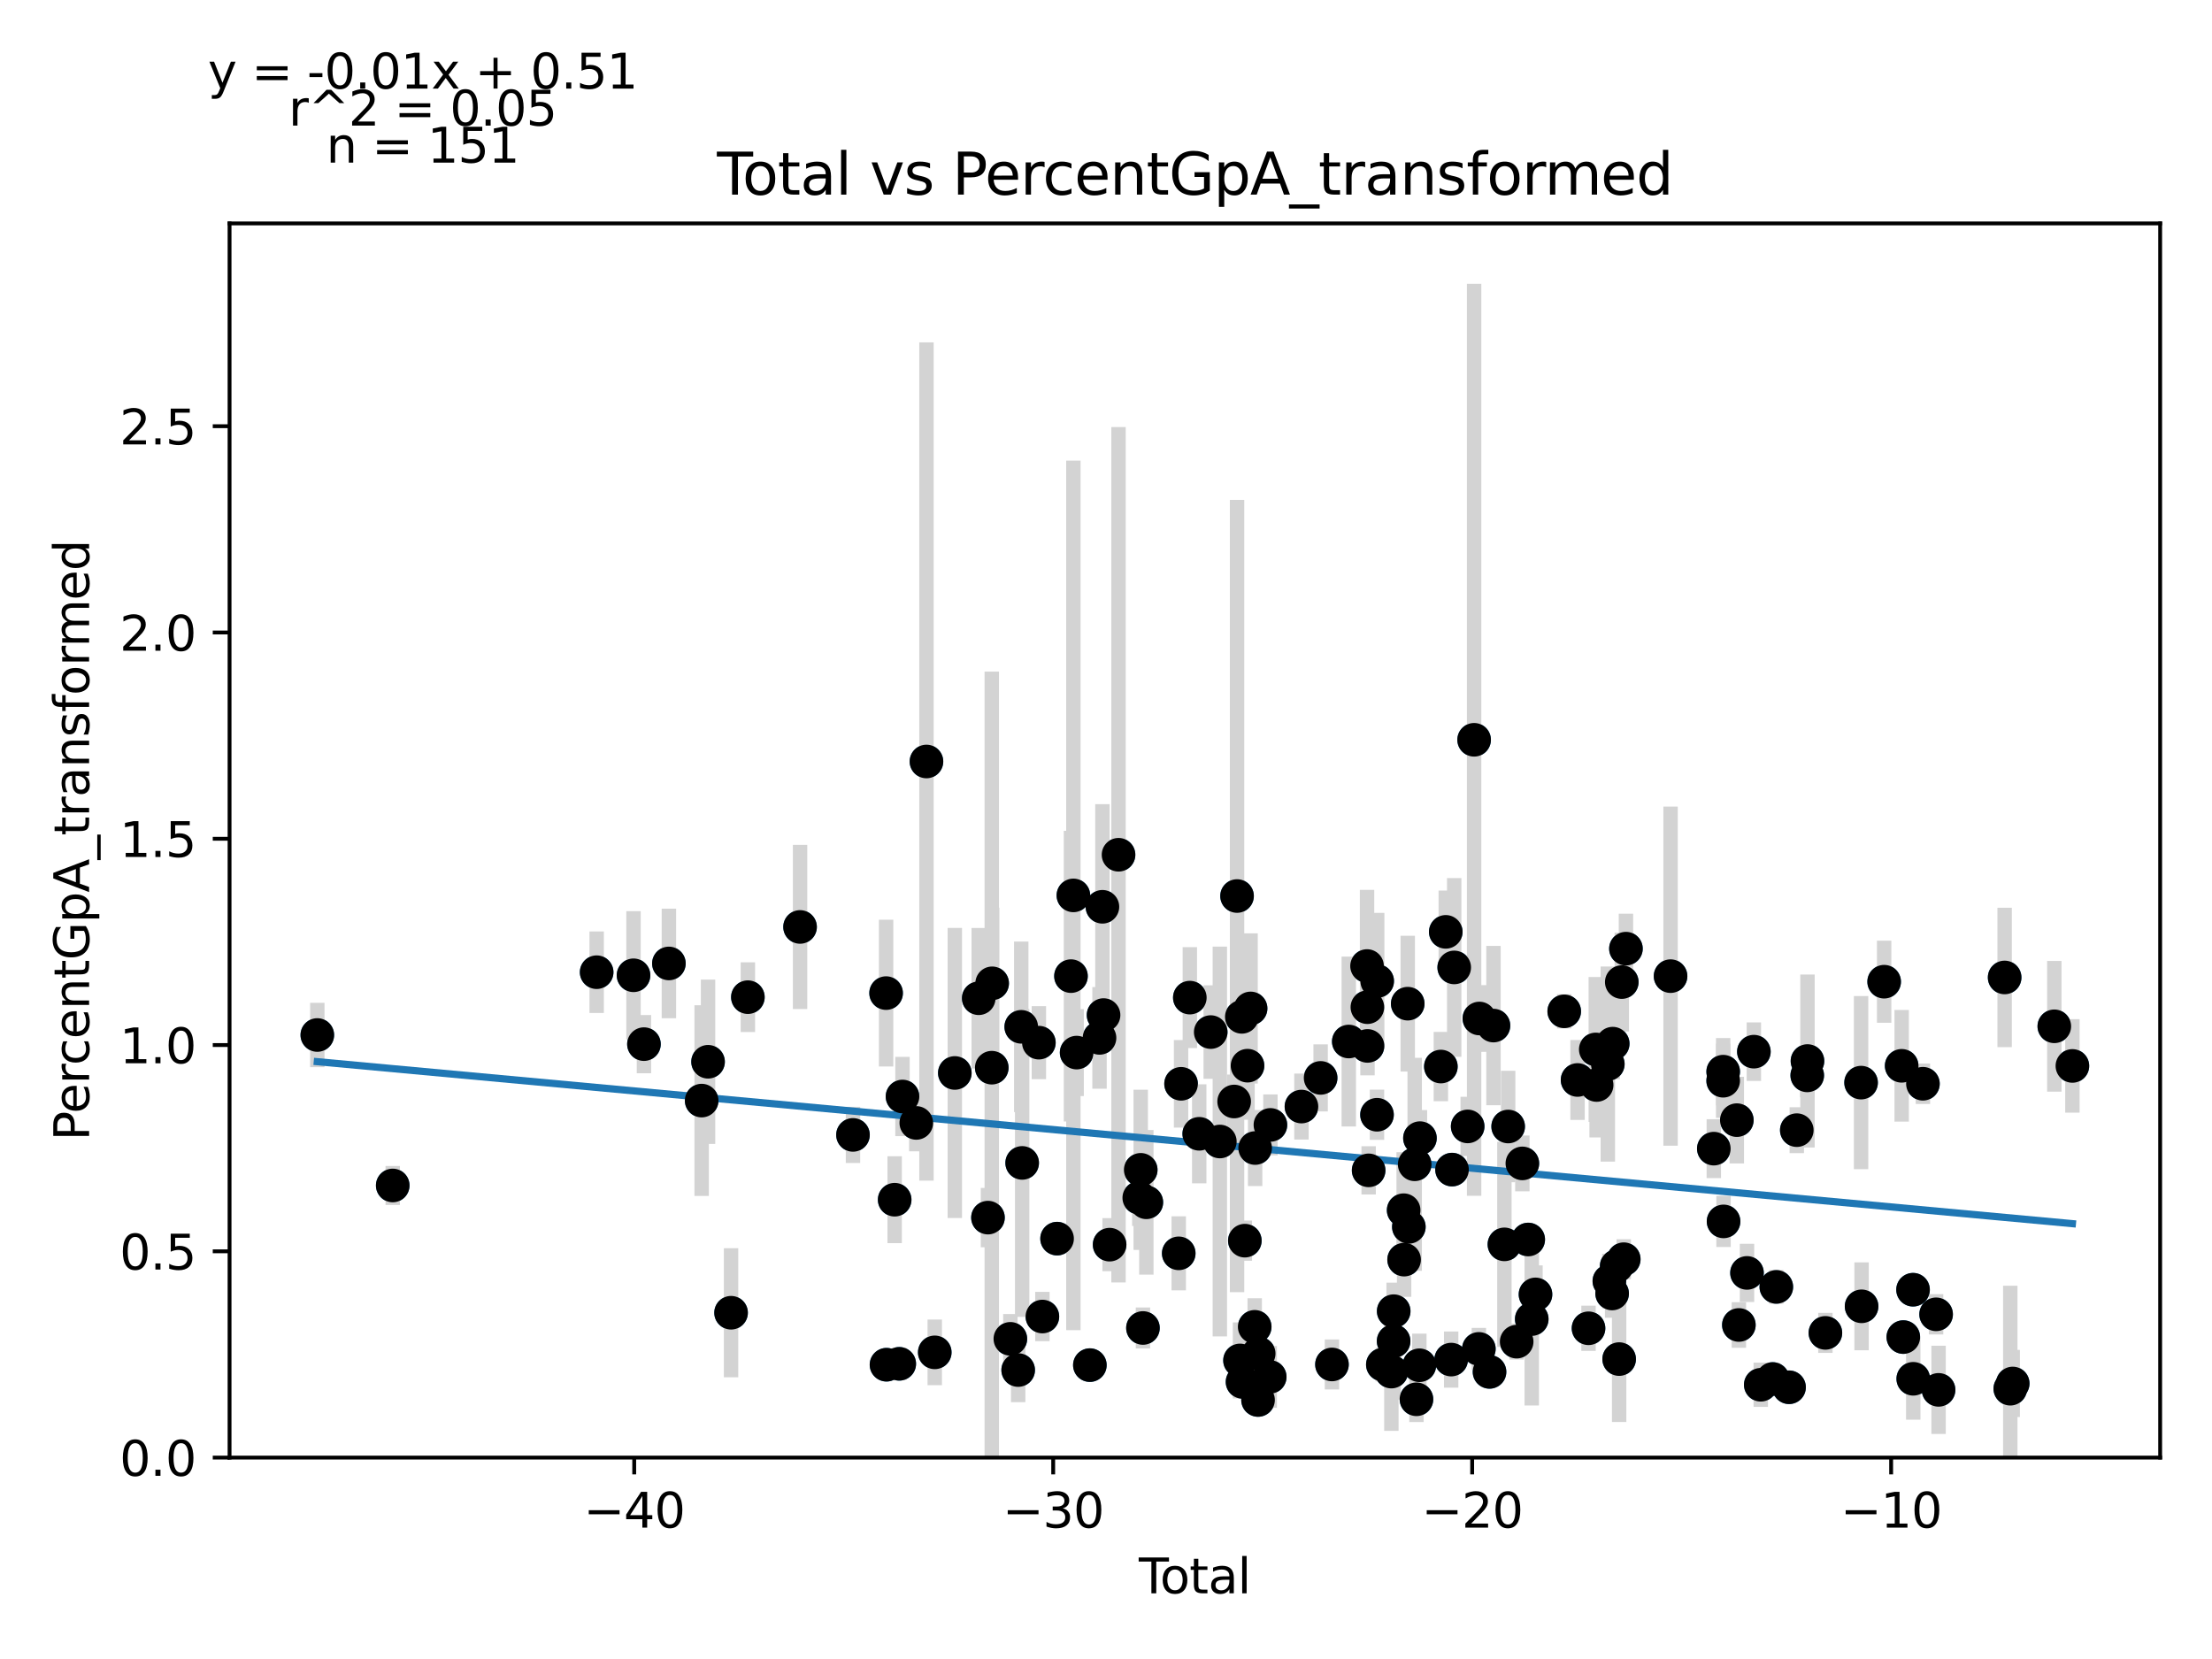 <?xml version="1.0" encoding="utf-8" standalone="no"?>
<!DOCTYPE svg PUBLIC "-//W3C//DTD SVG 1.1//EN"
  "http://www.w3.org/Graphics/SVG/1.1/DTD/svg11.dtd">
<svg xmlns:xlink="http://www.w3.org/1999/xlink" width="460.8pt" height="345.6pt" viewBox="0 0 460.8 345.6" xmlns="http://www.w3.org/2000/svg" version="1.1">
 <defs>
  <style type="text/css">*{stroke-linejoin: round; stroke-linecap: butt}</style>
 </defs>
 <g id="figure_1">
  <g id="patch_1">
   <path d="M 0 345.6 
L 460.8 345.6 
L 460.8 0 
L 0 0 
z
" style="fill: #ffffff"/>
  </g>
  <g id="axes_1">
   <g id="patch_2">
    <path d="M 47.821 303.64 
L 450 303.64 
L 450 46.544 
L 47.821 46.544 
z
" style="fill: #ffffff"/>
   </g>
   <g id="PathCollection_1">
    <defs>
     <path id="mc3a82bd5a1" d="M 0 3 
C 0.796 3 1.559 2.684 2.121 2.121 
C 2.684 1.559 3 0.796 3 0 
C 3 -0.796 2.684 -1.559 2.121 -2.121 
C 1.559 -2.684 0.796 -3 0 -3 
C -0.796 -3 -1.559 -2.684 -2.121 -2.121 
C -2.684 -1.559 -3 -0.796 -3 0 
C -3 0.796 -2.684 1.559 -2.121 2.121 
C -1.559 2.684 -0.796 3 0 3 
z
" style="stroke: #1f77b4"/>
    </defs>
    <g clip-path="url(#pc5094fe98a)">
     <use xlink:href="#mc3a82bd5a1" x="66.102" y="215.61" style="fill: #1f77b4; stroke: #1f77b4"/>
     <use xlink:href="#mc3a82bd5a1" x="81.812" y="246.955" style="fill: #1f77b4; stroke: #1f77b4"/>
     <use xlink:href="#mc3a82bd5a1" x="124.294" y="202.527" style="fill: #1f77b4; stroke: #1f77b4"/>
     <use xlink:href="#mc3a82bd5a1" x="131.974" y="203.17" style="fill: #1f77b4; stroke: #1f77b4"/>
     <use xlink:href="#mc3a82bd5a1" x="134.146" y="217.512" style="fill: #1f77b4; stroke: #1f77b4"/>
     <use xlink:href="#mc3a82bd5a1" x="139.344" y="200.703" style="fill: #1f77b4; stroke: #1f77b4"/>
     <use xlink:href="#mc3a82bd5a1" x="146.168" y="229.274" style="fill: #1f77b4; stroke: #1f77b4"/>
     <use xlink:href="#mc3a82bd5a1" x="147.501" y="221.185" style="fill: #1f77b4; stroke: #1f77b4"/>
     <use xlink:href="#mc3a82bd5a1" x="152.295" y="273.469" style="fill: #1f77b4; stroke: #1f77b4"/>
     <use xlink:href="#mc3a82bd5a1" x="155.796" y="207.728" style="fill: #1f77b4; stroke: #1f77b4"/>
     <use xlink:href="#mc3a82bd5a1" x="166.667" y="193.1" style="fill: #1f77b4; stroke: #1f77b4"/>
     <use xlink:href="#mc3a82bd5a1" x="177.692" y="236.421" style="fill: #1f77b4; stroke: #1f77b4"/>
     <use xlink:href="#mc3a82bd5a1" x="184.591" y="206.882" style="fill: #1f77b4; stroke: #1f77b4"/>
     <use xlink:href="#mc3a82bd5a1" x="184.674" y="284.296" style="fill: #1f77b4; stroke: #1f77b4"/>
     <use xlink:href="#mc3a82bd5a1" x="186.375" y="249.921" style="fill: #1f77b4; stroke: #1f77b4"/>
     <use xlink:href="#mc3a82bd5a1" x="187.331" y="284.108" style="fill: #1f77b4; stroke: #1f77b4"/>
     <use xlink:href="#mc3a82bd5a1" x="188.008" y="228.421" style="fill: #1f77b4; stroke: #1f77b4"/>
     <use xlink:href="#mc3a82bd5a1" x="190.883" y="233.927" style="fill: #1f77b4; stroke: #1f77b4"/>
     <use xlink:href="#mc3a82bd5a1" x="192.999" y="158.632" style="fill: #1f77b4; stroke: #1f77b4"/>
     <use xlink:href="#mc3a82bd5a1" x="194.727" y="281.72" style="fill: #1f77b4; stroke: #1f77b4"/>
     <use xlink:href="#mc3a82bd5a1" x="198.907" y="223.518" style="fill: #1f77b4; stroke: #1f77b4"/>
     <use xlink:href="#mc3a82bd5a1" x="203.883" y="207.951" style="fill: #1f77b4; stroke: #1f77b4"/>
     <use xlink:href="#mc3a82bd5a1" x="205.812" y="253.652" style="fill: #1f77b4; stroke: #1f77b4"/>
     <use xlink:href="#mc3a82bd5a1" x="206.604" y="222.419" style="fill: #1f77b4; stroke: #1f77b4"/>
     <use xlink:href="#mc3a82bd5a1" x="206.684" y="204.843" style="fill: #1f77b4; stroke: #1f77b4"/>
     <use xlink:href="#mc3a82bd5a1" x="210.477" y="278.905" style="fill: #1f77b4; stroke: #1f77b4"/>
     <use xlink:href="#mc3a82bd5a1" x="212.105" y="285.407" style="fill: #1f77b4; stroke: #1f77b4"/>
     <use xlink:href="#mc3a82bd5a1" x="212.742" y="213.906" style="fill: #1f77b4; stroke: #1f77b4"/>
     <use xlink:href="#mc3a82bd5a1" x="212.936" y="242.256" style="fill: #1f77b4; stroke: #1f77b4"/>
     <use xlink:href="#mc3a82bd5a1" x="216.418" y="217.204" style="fill: #1f77b4; stroke: #1f77b4"/>
     <use xlink:href="#mc3a82bd5a1" x="217.149" y="274.26" style="fill: #1f77b4; stroke: #1f77b4"/>
     <use xlink:href="#mc3a82bd5a1" x="220.208" y="258.031" style="fill: #1f77b4; stroke: #1f77b4"/>
     <use xlink:href="#mc3a82bd5a1" x="223.104" y="203.345" style="fill: #1f77b4; stroke: #1f77b4"/>
     <use xlink:href="#mc3a82bd5a1" x="223.607" y="186.528" style="fill: #1f77b4; stroke: #1f77b4"/>
     <use xlink:href="#mc3a82bd5a1" x="224.282" y="219.275" style="fill: #1f77b4; stroke: #1f77b4"/>
     <use xlink:href="#mc3a82bd5a1" x="227.04" y="284.38" style="fill: #1f77b4; stroke: #1f77b4"/>
     <use xlink:href="#mc3a82bd5a1" x="229.051" y="216.213" style="fill: #1f77b4; stroke: #1f77b4"/>
     <use xlink:href="#mc3a82bd5a1" x="229.655" y="188.9" style="fill: #1f77b4; stroke: #1f77b4"/>
     <use xlink:href="#mc3a82bd5a1" x="229.892" y="211.456" style="fill: #1f77b4; stroke: #1f77b4"/>
     <use xlink:href="#mc3a82bd5a1" x="231.152" y="259.286" style="fill: #1f77b4; stroke: #1f77b4"/>
     <use xlink:href="#mc3a82bd5a1" x="233.011" y="178.063" style="fill: #1f77b4; stroke: #1f77b4"/>
     <use xlink:href="#mc3a82bd5a1" x="237.331" y="249.527" style="fill: #1f77b4; stroke: #1f77b4"/>
     <use xlink:href="#mc3a82bd5a1" x="237.635" y="243.696" style="fill: #1f77b4; stroke: #1f77b4"/>
     <use xlink:href="#mc3a82bd5a1" x="238.098" y="276.643" style="fill: #1f77b4; stroke: #1f77b4"/>
     <use xlink:href="#mc3a82bd5a1" x="238.805" y="250.463" style="fill: #1f77b4; stroke: #1f77b4"/>
     <use xlink:href="#mc3a82bd5a1" x="245.551" y="261.093" style="fill: #1f77b4; stroke: #1f77b4"/>
     <use xlink:href="#mc3a82bd5a1" x="246.038" y="225.777" style="fill: #1f77b4; stroke: #1f77b4"/>
     <use xlink:href="#mc3a82bd5a1" x="247.863" y="207.822" style="fill: #1f77b4; stroke: #1f77b4"/>
     <use xlink:href="#mc3a82bd5a1" x="249.821" y="236.19" style="fill: #1f77b4; stroke: #1f77b4"/>
     <use xlink:href="#mc3a82bd5a1" x="252.215" y="215.002" style="fill: #1f77b4; stroke: #1f77b4"/>
     <use xlink:href="#mc3a82bd5a1" x="254.114" y="237.797" style="fill: #1f77b4; stroke: #1f77b4"/>
     <use xlink:href="#mc3a82bd5a1" x="257.096" y="229.463" style="fill: #1f77b4; stroke: #1f77b4"/>
     <use xlink:href="#mc3a82bd5a1" x="257.7" y="186.659" style="fill: #1f77b4; stroke: #1f77b4"/>
     <use xlink:href="#mc3a82bd5a1" x="258.316" y="283.403" style="fill: #1f77b4; stroke: #1f77b4"/>
     <use xlink:href="#mc3a82bd5a1" x="258.695" y="211.83" style="fill: #1f77b4; stroke: #1f77b4"/>
     <use xlink:href="#mc3a82bd5a1" x="258.841" y="287.875" style="fill: #1f77b4; stroke: #1f77b4"/>
     <use xlink:href="#mc3a82bd5a1" x="259.322" y="258.454" style="fill: #1f77b4; stroke: #1f77b4"/>
     <use xlink:href="#mc3a82bd5a1" x="259.883" y="222.001" style="fill: #1f77b4; stroke: #1f77b4"/>
     <use xlink:href="#mc3a82bd5a1" x="260.521" y="210.075" style="fill: #1f77b4; stroke: #1f77b4"/>
     <use xlink:href="#mc3a82bd5a1" x="261.38" y="276.402" style="fill: #1f77b4; stroke: #1f77b4"/>
     <use xlink:href="#mc3a82bd5a1" x="261.472" y="239.155" style="fill: #1f77b4; stroke: #1f77b4"/>
     <use xlink:href="#mc3a82bd5a1" x="262.072" y="291.643" style="fill: #1f77b4; stroke: #1f77b4"/>
     <use xlink:href="#mc3a82bd5a1" x="262.209" y="281.968" style="fill: #1f77b4; stroke: #1f77b4"/>
     <use xlink:href="#mc3a82bd5a1" x="264.509" y="286.833" style="fill: #1f77b4; stroke: #1f77b4"/>
     <use xlink:href="#mc3a82bd5a1" x="264.652" y="234.34" style="fill: #1f77b4; stroke: #1f77b4"/>
     <use xlink:href="#mc3a82bd5a1" x="271.116" y="230.516" style="fill: #1f77b4; stroke: #1f77b4"/>
     <use xlink:href="#mc3a82bd5a1" x="275.111" y="224.547" style="fill: #1f77b4; stroke: #1f77b4"/>
     <use xlink:href="#mc3a82bd5a1" x="277.472" y="284.242" style="fill: #1f77b4; stroke: #1f77b4"/>
     <use xlink:href="#mc3a82bd5a1" x="280.976" y="216.967" style="fill: #1f77b4; stroke: #1f77b4"/>
     <use xlink:href="#mc3a82bd5a1" x="284.78" y="201.241" style="fill: #1f77b4; stroke: #1f77b4"/>
     <use xlink:href="#mc3a82bd5a1" x="284.851" y="209.816" style="fill: #1f77b4; stroke: #1f77b4"/>
     <use xlink:href="#mc3a82bd5a1" x="284.877" y="217.883" style="fill: #1f77b4; stroke: #1f77b4"/>
     <use xlink:href="#mc3a82bd5a1" x="285.113" y="243.806" style="fill: #1f77b4; stroke: #1f77b4"/>
     <use xlink:href="#mc3a82bd5a1" x="286.854" y="232.222" style="fill: #1f77b4; stroke: #1f77b4"/>
     <use xlink:href="#mc3a82bd5a1" x="286.893" y="204.378" style="fill: #1f77b4; stroke: #1f77b4"/>
     <use xlink:href="#mc3a82bd5a1" x="288.071" y="284.276" style="fill: #1f77b4; stroke: #1f77b4"/>
     <use xlink:href="#mc3a82bd5a1" x="289.847" y="285.73" style="fill: #1f77b4; stroke: #1f77b4"/>
     <use xlink:href="#mc3a82bd5a1" x="290.315" y="279.38" style="fill: #1f77b4; stroke: #1f77b4"/>
     <use xlink:href="#mc3a82bd5a1" x="290.332" y="273.142" style="fill: #1f77b4; stroke: #1f77b4"/>
     <use xlink:href="#mc3a82bd5a1" x="292.406" y="252.107" style="fill: #1f77b4; stroke: #1f77b4"/>
     <use xlink:href="#mc3a82bd5a1" x="292.502" y="262.404" style="fill: #1f77b4; stroke: #1f77b4"/>
     <use xlink:href="#mc3a82bd5a1" x="293.256" y="209.084" style="fill: #1f77b4; stroke: #1f77b4"/>
     <use xlink:href="#mc3a82bd5a1" x="293.488" y="255.577" style="fill: #1f77b4; stroke: #1f77b4"/>
     <use xlink:href="#mc3a82bd5a1" x="294.705" y="242.547" style="fill: #1f77b4; stroke: #1f77b4"/>
     <use xlink:href="#mc3a82bd5a1" x="295.075" y="291.497" style="fill: #1f77b4; stroke: #1f77b4"/>
     <use xlink:href="#mc3a82bd5a1" x="295.68" y="284.409" style="fill: #1f77b4; stroke: #1f77b4"/>
     <use xlink:href="#mc3a82bd5a1" x="295.802" y="237.094" style="fill: #1f77b4; stroke: #1f77b4"/>
     <use xlink:href="#mc3a82bd5a1" x="300.158" y="222.18" style="fill: #1f77b4; stroke: #1f77b4"/>
     <use xlink:href="#mc3a82bd5a1" x="301.18" y="194.123" style="fill: #1f77b4; stroke: #1f77b4"/>
     <use xlink:href="#mc3a82bd5a1" x="302.304" y="283.228" style="fill: #1f77b4; stroke: #1f77b4"/>
     <use xlink:href="#mc3a82bd5a1" x="302.483" y="243.65" style="fill: #1f77b4; stroke: #1f77b4"/>
     <use xlink:href="#mc3a82bd5a1" x="302.939" y="201.533" style="fill: #1f77b4; stroke: #1f77b4"/>
     <use xlink:href="#mc3a82bd5a1" x="305.744" y="234.653" style="fill: #1f77b4; stroke: #1f77b4"/>
     <use xlink:href="#mc3a82bd5a1" x="307.086" y="154.113" style="fill: #1f77b4; stroke: #1f77b4"/>
     <use xlink:href="#mc3a82bd5a1" x="308.073" y="280.998" style="fill: #1f77b4; stroke: #1f77b4"/>
     <use xlink:href="#mc3a82bd5a1" x="308.18" y="212.172" style="fill: #1f77b4; stroke: #1f77b4"/>
     <use xlink:href="#mc3a82bd5a1" x="310.295" y="285.789" style="fill: #1f77b4; stroke: #1f77b4"/>
     <use xlink:href="#mc3a82bd5a1" x="311.118" y="213.645" style="fill: #1f77b4; stroke: #1f77b4"/>
     <use xlink:href="#mc3a82bd5a1" x="313.394" y="259.223" style="fill: #1f77b4; stroke: #1f77b4"/>
     <use xlink:href="#mc3a82bd5a1" x="314.178" y="234.673" style="fill: #1f77b4; stroke: #1f77b4"/>
     <use xlink:href="#mc3a82bd5a1" x="315.95" y="279.491" style="fill: #1f77b4; stroke: #1f77b4"/>
     <use xlink:href="#mc3a82bd5a1" x="317.137" y="242.357" style="fill: #1f77b4; stroke: #1f77b4"/>
     <use xlink:href="#mc3a82bd5a1" x="318.357" y="258.213" style="fill: #1f77b4; stroke: #1f77b4"/>
     <use xlink:href="#mc3a82bd5a1" x="319.09" y="274.789" style="fill: #1f77b4; stroke: #1f77b4"/>
     <use xlink:href="#mc3a82bd5a1" x="319.871" y="269.645" style="fill: #1f77b4; stroke: #1f77b4"/>
     <use xlink:href="#mc3a82bd5a1" x="325.857" y="210.678" style="fill: #1f77b4; stroke: #1f77b4"/>
     <use xlink:href="#mc3a82bd5a1" x="328.635" y="224.978" style="fill: #1f77b4; stroke: #1f77b4"/>
     <use xlink:href="#mc3a82bd5a1" x="330.918" y="276.705" style="fill: #1f77b4; stroke: #1f77b4"/>
     <use xlink:href="#mc3a82bd5a1" x="332.428" y="218.618" style="fill: #1f77b4; stroke: #1f77b4"/>
     <use xlink:href="#mc3a82bd5a1" x="332.606" y="226.027" style="fill: #1f77b4; stroke: #1f77b4"/>
     <use xlink:href="#mc3a82bd5a1" x="334.937" y="221.662" style="fill: #1f77b4; stroke: #1f77b4"/>
     <use xlink:href="#mc3a82bd5a1" x="335.258" y="266.875" style="fill: #1f77b4; stroke: #1f77b4"/>
     <use xlink:href="#mc3a82bd5a1" x="335.837" y="269.457" style="fill: #1f77b4; stroke: #1f77b4"/>
     <use xlink:href="#mc3a82bd5a1" x="335.958" y="217.412" style="fill: #1f77b4; stroke: #1f77b4"/>
     <use xlink:href="#mc3a82bd5a1" x="336.781" y="263.754" style="fill: #1f77b4; stroke: #1f77b4"/>
     <use xlink:href="#mc3a82bd5a1" x="337.299" y="283.123" style="fill: #1f77b4; stroke: #1f77b4"/>
     <use xlink:href="#mc3a82bd5a1" x="337.846" y="204.583" style="fill: #1f77b4; stroke: #1f77b4"/>
     <use xlink:href="#mc3a82bd5a1" x="338.258" y="262.314" style="fill: #1f77b4; stroke: #1f77b4"/>
     <use xlink:href="#mc3a82bd5a1" x="338.713" y="197.622" style="fill: #1f77b4; stroke: #1f77b4"/>
     <use xlink:href="#mc3a82bd5a1" x="348.008" y="203.348" style="fill: #1f77b4; stroke: #1f77b4"/>
     <use xlink:href="#mc3a82bd5a1" x="357.019" y="239.284" style="fill: #1f77b4; stroke: #1f77b4"/>
     <use xlink:href="#mc3a82bd5a1" x="358.967" y="225.137" style="fill: #1f77b4; stroke: #1f77b4"/>
     <use xlink:href="#mc3a82bd5a1" x="358.971" y="223.248" style="fill: #1f77b4; stroke: #1f77b4"/>
     <use xlink:href="#mc3a82bd5a1" x="359.049" y="254.44" style="fill: #1f77b4; stroke: #1f77b4"/>
     <use xlink:href="#mc3a82bd5a1" x="361.814" y="233.346" style="fill: #1f77b4; stroke: #1f77b4"/>
     <use xlink:href="#mc3a82bd5a1" x="362.237" y="276.016" style="fill: #1f77b4; stroke: #1f77b4"/>
     <use xlink:href="#mc3a82bd5a1" x="363.93" y="265.171" style="fill: #1f77b4; stroke: #1f77b4"/>
     <use xlink:href="#mc3a82bd5a1" x="365.364" y="219.082" style="fill: #1f77b4; stroke: #1f77b4"/>
     <use xlink:href="#mc3a82bd5a1" x="366.799" y="288.471" style="fill: #1f77b4; stroke: #1f77b4"/>
     <use xlink:href="#mc3a82bd5a1" x="369.287" y="287.27" style="fill: #1f77b4; stroke: #1f77b4"/>
     <use xlink:href="#mc3a82bd5a1" x="370.04" y="268.084" style="fill: #1f77b4; stroke: #1f77b4"/>
     <use xlink:href="#mc3a82bd5a1" x="372.694" y="288.993" style="fill: #1f77b4; stroke: #1f77b4"/>
     <use xlink:href="#mc3a82bd5a1" x="374.304" y="235.432" style="fill: #1f77b4; stroke: #1f77b4"/>
     <use xlink:href="#mc3a82bd5a1" x="376.482" y="224.022" style="fill: #1f77b4; stroke: #1f77b4"/>
     <use xlink:href="#mc3a82bd5a1" x="376.531" y="221.031" style="fill: #1f77b4; stroke: #1f77b4"/>
     <use xlink:href="#mc3a82bd5a1" x="380.264" y="277.663" style="fill: #1f77b4; stroke: #1f77b4"/>
     <use xlink:href="#mc3a82bd5a1" x="387.696" y="225.531" style="fill: #1f77b4; stroke: #1f77b4"/>
     <use xlink:href="#mc3a82bd5a1" x="387.802" y="272.128" style="fill: #1f77b4; stroke: #1f77b4"/>
     <use xlink:href="#mc3a82bd5a1" x="392.503" y="204.506" style="fill: #1f77b4; stroke: #1f77b4"/>
     <use xlink:href="#mc3a82bd5a1" x="396.152" y="222.028" style="fill: #1f77b4; stroke: #1f77b4"/>
     <use xlink:href="#mc3a82bd5a1" x="396.494" y="278.538" style="fill: #1f77b4; stroke: #1f77b4"/>
     <use xlink:href="#mc3a82bd5a1" x="398.521" y="268.671" style="fill: #1f77b4; stroke: #1f77b4"/>
     <use xlink:href="#mc3a82bd5a1" x="398.565" y="287.227" style="fill: #1f77b4; stroke: #1f77b4"/>
     <use xlink:href="#mc3a82bd5a1" x="400.581" y="225.765" style="fill: #1f77b4; stroke: #1f77b4"/>
     <use xlink:href="#mc3a82bd5a1" x="403.327" y="273.796" style="fill: #1f77b4; stroke: #1f77b4"/>
     <use xlink:href="#mc3a82bd5a1" x="403.84" y="289.534" style="fill: #1f77b4; stroke: #1f77b4"/>
     <use xlink:href="#mc3a82bd5a1" x="417.603" y="203.621" style="fill: #1f77b4; stroke: #1f77b4"/>
     <use xlink:href="#mc3a82bd5a1" x="418.78" y="289.293" style="fill: #1f77b4; stroke: #1f77b4"/>
     <use xlink:href="#mc3a82bd5a1" x="419.286" y="288.205" style="fill: #1f77b4; stroke: #1f77b4"/>
     <use xlink:href="#mc3a82bd5a1" x="427.949" y="213.799" style="fill: #1f77b4; stroke: #1f77b4"/>
     <use xlink:href="#mc3a82bd5a1" x="431.719" y="222.053" style="fill: #1f77b4; stroke: #1f77b4"/>
    </g>
   </g>
   <g id="matplotlib.axis_1">
    <g id="xtick_1">
     <g id="line2d_1">
      <defs>
       <path id="m0e336d3e5e" d="M 0 0 
L 0 3.5 
" style="stroke: #000000; stroke-width: 0.8"/>
      </defs>
      <g>
       <use xlink:href="#m0e336d3e5e" x="132.118" y="303.64" style="stroke: #000000; stroke-width: 0.8"/>
      </g>
     </g>
     <g id="text_1">
      <!-- −40 -->
      <g transform="translate(121.566 318.238)scale(0.1 -0.1)">
       <defs>
        <path id="DejaVuSans-2212" d="M 678 2272 
L 4684 2272 
L 4684 1741 
L 678 1741 
L 678 2272 
z
" transform="scale(0.016)"/>
        <path id="DejaVuSans-34" d="M 2419 4116 
L 825 1625 
L 2419 1625 
L 2419 4116 
z
M 2253 4666 
L 3047 4666 
L 3047 1625 
L 3713 1625 
L 3713 1100 
L 3047 1100 
L 3047 0 
L 2419 0 
L 2419 1100 
L 313 1100 
L 313 1709 
L 2253 4666 
z
" transform="scale(0.016)"/>
        <path id="DejaVuSans-30" d="M 2034 4250 
Q 1547 4250 1301 3770 
Q 1056 3291 1056 2328 
Q 1056 1369 1301 889 
Q 1547 409 2034 409 
Q 2525 409 2770 889 
Q 3016 1369 3016 2328 
Q 3016 3291 2770 3770 
Q 2525 4250 2034 4250 
z
M 2034 4750 
Q 2819 4750 3233 4129 
Q 3647 3509 3647 2328 
Q 3647 1150 3233 529 
Q 2819 -91 2034 -91 
Q 1250 -91 836 529 
Q 422 1150 422 2328 
Q 422 3509 836 4129 
Q 1250 4750 2034 4750 
z
" transform="scale(0.016)"/>
       </defs>
       <use xlink:href="#DejaVuSans-2212"/>
       <use xlink:href="#DejaVuSans-34" x="83.789"/>
       <use xlink:href="#DejaVuSans-30" x="147.412"/>
      </g>
     </g>
    </g>
    <g id="xtick_2">
     <g id="line2d_2">
      <g>
       <use xlink:href="#m0e336d3e5e" x="219.399" y="303.64" style="stroke: #000000; stroke-width: 0.8"/>
      </g>
     </g>
     <g id="text_2">
      <!-- −30 -->
      <g transform="translate(208.847 318.238)scale(0.1 -0.1)">
       <defs>
        <path id="DejaVuSans-33" d="M 2597 2516 
Q 3050 2419 3304 2112 
Q 3559 1806 3559 1356 
Q 3559 666 3084 287 
Q 2609 -91 1734 -91 
Q 1441 -91 1130 -33 
Q 819 25 488 141 
L 488 750 
Q 750 597 1062 519 
Q 1375 441 1716 441 
Q 2309 441 2620 675 
Q 2931 909 2931 1356 
Q 2931 1769 2642 2001 
Q 2353 2234 1838 2234 
L 1294 2234 
L 1294 2753 
L 1863 2753 
Q 2328 2753 2575 2939 
Q 2822 3125 2822 3475 
Q 2822 3834 2567 4026 
Q 2313 4219 1838 4219 
Q 1578 4219 1281 4162 
Q 984 4106 628 3988 
L 628 4550 
Q 988 4650 1302 4700 
Q 1616 4750 1894 4750 
Q 2613 4750 3031 4423 
Q 3450 4097 3450 3541 
Q 3450 3153 3228 2886 
Q 3006 2619 2597 2516 
z
" transform="scale(0.016)"/>
       </defs>
       <use xlink:href="#DejaVuSans-2212"/>
       <use xlink:href="#DejaVuSans-33" x="83.789"/>
       <use xlink:href="#DejaVuSans-30" x="147.412"/>
      </g>
     </g>
    </g>
    <g id="xtick_3">
     <g id="line2d_3">
      <g>
       <use xlink:href="#m0e336d3e5e" x="306.68" y="303.64" style="stroke: #000000; stroke-width: 0.8"/>
      </g>
     </g>
     <g id="text_3">
      <!-- −20 -->
      <g transform="translate(296.128 318.238)scale(0.1 -0.1)">
       <defs>
        <path id="DejaVuSans-32" d="M 1228 531 
L 3431 531 
L 3431 0 
L 469 0 
L 469 531 
Q 828 903 1448 1529 
Q 2069 2156 2228 2338 
Q 2531 2678 2651 2914 
Q 2772 3150 2772 3378 
Q 2772 3750 2511 3984 
Q 2250 4219 1831 4219 
Q 1534 4219 1204 4116 
Q 875 4013 500 3803 
L 500 4441 
Q 881 4594 1212 4672 
Q 1544 4750 1819 4750 
Q 2544 4750 2975 4387 
Q 3406 4025 3406 3419 
Q 3406 3131 3298 2873 
Q 3191 2616 2906 2266 
Q 2828 2175 2409 1742 
Q 1991 1309 1228 531 
z
" transform="scale(0.016)"/>
       </defs>
       <use xlink:href="#DejaVuSans-2212"/>
       <use xlink:href="#DejaVuSans-32" x="83.789"/>
       <use xlink:href="#DejaVuSans-30" x="147.412"/>
      </g>
     </g>
    </g>
    <g id="xtick_4">
     <g id="line2d_4">
      <g>
       <use xlink:href="#m0e336d3e5e" x="393.961" y="303.64" style="stroke: #000000; stroke-width: 0.8"/>
      </g>
     </g>
     <g id="text_4">
      <!-- −10 -->
      <g transform="translate(383.409 318.238)scale(0.1 -0.1)">
       <defs>
        <path id="DejaVuSans-31" d="M 794 531 
L 1825 531 
L 1825 4091 
L 703 3866 
L 703 4441 
L 1819 4666 
L 2450 4666 
L 2450 531 
L 3481 531 
L 3481 0 
L 794 0 
L 794 531 
z
" transform="scale(0.016)"/>
       </defs>
       <use xlink:href="#DejaVuSans-2212"/>
       <use xlink:href="#DejaVuSans-31" x="83.789"/>
       <use xlink:href="#DejaVuSans-30" x="147.412"/>
      </g>
     </g>
    </g>
    <g id="text_5">
     <!-- Total -->
     <g transform="translate(237.234 331.917)scale(0.1 -0.1)">
      <defs>
       <path id="DejaVuSans-54" d="M -19 4666 
L 3928 4666 
L 3928 4134 
L 2272 4134 
L 2272 0 
L 1638 0 
L 1638 4134 
L -19 4134 
L -19 4666 
z
" transform="scale(0.016)"/>
       <path id="DejaVuSans-6f" d="M 1959 3097 
Q 1497 3097 1228 2736 
Q 959 2375 959 1747 
Q 959 1119 1226 758 
Q 1494 397 1959 397 
Q 2419 397 2687 759 
Q 2956 1122 2956 1747 
Q 2956 2369 2687 2733 
Q 2419 3097 1959 3097 
z
M 1959 3584 
Q 2709 3584 3137 3096 
Q 3566 2609 3566 1747 
Q 3566 888 3137 398 
Q 2709 -91 1959 -91 
Q 1206 -91 779 398 
Q 353 888 353 1747 
Q 353 2609 779 3096 
Q 1206 3584 1959 3584 
z
" transform="scale(0.016)"/>
       <path id="DejaVuSans-74" d="M 1172 4494 
L 1172 3500 
L 2356 3500 
L 2356 3053 
L 1172 3053 
L 1172 1153 
Q 1172 725 1289 603 
Q 1406 481 1766 481 
L 2356 481 
L 2356 0 
L 1766 0 
Q 1100 0 847 248 
Q 594 497 594 1153 
L 594 3053 
L 172 3053 
L 172 3500 
L 594 3500 
L 594 4494 
L 1172 4494 
z
" transform="scale(0.016)"/>
       <path id="DejaVuSans-61" d="M 2194 1759 
Q 1497 1759 1228 1600 
Q 959 1441 959 1056 
Q 959 750 1161 570 
Q 1363 391 1709 391 
Q 2188 391 2477 730 
Q 2766 1069 2766 1631 
L 2766 1759 
L 2194 1759 
z
M 3341 1997 
L 3341 0 
L 2766 0 
L 2766 531 
Q 2569 213 2275 61 
Q 1981 -91 1556 -91 
Q 1019 -91 701 211 
Q 384 513 384 1019 
Q 384 1609 779 1909 
Q 1175 2209 1959 2209 
L 2766 2209 
L 2766 2266 
Q 2766 2663 2505 2880 
Q 2244 3097 1772 3097 
Q 1472 3097 1187 3025 
Q 903 2953 641 2809 
L 641 3341 
Q 956 3463 1253 3523 
Q 1550 3584 1831 3584 
Q 2591 3584 2966 3190 
Q 3341 2797 3341 1997 
z
" transform="scale(0.016)"/>
       <path id="DejaVuSans-6c" d="M 603 4863 
L 1178 4863 
L 1178 0 
L 603 0 
L 603 4863 
z
" transform="scale(0.016)"/>
      </defs>
      <use xlink:href="#DejaVuSans-54"/>
      <use xlink:href="#DejaVuSans-6f" x="44.084"/>
      <use xlink:href="#DejaVuSans-74" x="105.266"/>
      <use xlink:href="#DejaVuSans-61" x="144.475"/>
      <use xlink:href="#DejaVuSans-6c" x="205.754"/>
     </g>
    </g>
   </g>
   <g id="matplotlib.axis_2">
    <g id="ytick_1">
     <g id="line2d_5">
      <defs>
       <path id="mc6dd047f77" d="M 0 0 
L -3.5 0 
" style="stroke: #000000; stroke-width: 0.8"/>
      </defs>
      <g>
       <use xlink:href="#mc6dd047f77" x="47.821" y="303.64" style="stroke: #000000; stroke-width: 0.8"/>
      </g>
     </g>
     <g id="text_6">
      <!-- 0.0 -->
      <g transform="translate(24.918 307.439)scale(0.1 -0.1)">
       <defs>
        <path id="DejaVuSans-2e" d="M 684 794 
L 1344 794 
L 1344 0 
L 684 0 
L 684 794 
z
" transform="scale(0.016)"/>
       </defs>
       <use xlink:href="#DejaVuSans-30"/>
       <use xlink:href="#DejaVuSans-2e" x="63.623"/>
       <use xlink:href="#DejaVuSans-30" x="95.41"/>
      </g>
     </g>
    </g>
    <g id="ytick_2">
     <g id="line2d_6">
      <g>
       <use xlink:href="#mc6dd047f77" x="47.821" y="260.669" style="stroke: #000000; stroke-width: 0.8"/>
      </g>
     </g>
     <g id="text_7">
      <!-- 0.5 -->
      <g transform="translate(24.918 264.468)scale(0.1 -0.1)">
       <defs>
        <path id="DejaVuSans-35" d="M 691 4666 
L 3169 4666 
L 3169 4134 
L 1269 4134 
L 1269 2991 
Q 1406 3038 1543 3061 
Q 1681 3084 1819 3084 
Q 2600 3084 3056 2656 
Q 3513 2228 3513 1497 
Q 3513 744 3044 326 
Q 2575 -91 1722 -91 
Q 1428 -91 1123 -41 
Q 819 9 494 109 
L 494 744 
Q 775 591 1075 516 
Q 1375 441 1709 441 
Q 2250 441 2565 725 
Q 2881 1009 2881 1497 
Q 2881 1984 2565 2268 
Q 2250 2553 1709 2553 
Q 1456 2553 1204 2497 
Q 953 2441 691 2322 
L 691 4666 
z
" transform="scale(0.016)"/>
       </defs>
       <use xlink:href="#DejaVuSans-30"/>
       <use xlink:href="#DejaVuSans-2e" x="63.623"/>
       <use xlink:href="#DejaVuSans-35" x="95.41"/>
      </g>
     </g>
    </g>
    <g id="ytick_3">
     <g id="line2d_7">
      <g>
       <use xlink:href="#mc6dd047f77" x="47.821" y="217.697" style="stroke: #000000; stroke-width: 0.8"/>
      </g>
     </g>
     <g id="text_8">
      <!-- 1.0 -->
      <g transform="translate(24.918 221.497)scale(0.1 -0.1)">
       <use xlink:href="#DejaVuSans-31"/>
       <use xlink:href="#DejaVuSans-2e" x="63.623"/>
       <use xlink:href="#DejaVuSans-30" x="95.41"/>
      </g>
     </g>
    </g>
    <g id="ytick_4">
     <g id="line2d_8">
      <g>
       <use xlink:href="#mc6dd047f77" x="47.821" y="174.726" style="stroke: #000000; stroke-width: 0.8"/>
      </g>
     </g>
     <g id="text_9">
      <!-- 1.5 -->
      <g transform="translate(24.918 178.525)scale(0.1 -0.1)">
       <use xlink:href="#DejaVuSans-31"/>
       <use xlink:href="#DejaVuSans-2e" x="63.623"/>
       <use xlink:href="#DejaVuSans-35" x="95.41"/>
      </g>
     </g>
    </g>
    <g id="ytick_5">
     <g id="line2d_9">
      <g>
       <use xlink:href="#mc6dd047f77" x="47.821" y="131.755" style="stroke: #000000; stroke-width: 0.8"/>
      </g>
     </g>
     <g id="text_10">
      <!-- 2.0 -->
      <g transform="translate(24.918 135.554)scale(0.1 -0.1)">
       <use xlink:href="#DejaVuSans-32"/>
       <use xlink:href="#DejaVuSans-2e" x="63.623"/>
       <use xlink:href="#DejaVuSans-30" x="95.41"/>
      </g>
     </g>
    </g>
    <g id="ytick_6">
     <g id="line2d_10">
      <g>
       <use xlink:href="#mc6dd047f77" x="47.821" y="88.783" style="stroke: #000000; stroke-width: 0.8"/>
      </g>
     </g>
     <g id="text_11">
      <!-- 2.5 -->
      <g transform="translate(24.918 92.583)scale(0.1 -0.1)">
       <use xlink:href="#DejaVuSans-32"/>
       <use xlink:href="#DejaVuSans-2e" x="63.623"/>
       <use xlink:href="#DejaVuSans-35" x="95.41"/>
      </g>
     </g>
    </g>
    <g id="text_12">
     <!-- PercentGpA_transformed -->
     <g transform="translate(18.56 237.63)rotate(-90)scale(0.1 -0.1)">
      <defs>
       <path id="DejaVuSans-50" d="M 1259 4147 
L 1259 2394 
L 2053 2394 
Q 2494 2394 2734 2622 
Q 2975 2850 2975 3272 
Q 2975 3691 2734 3919 
Q 2494 4147 2053 4147 
L 1259 4147 
z
M 628 4666 
L 2053 4666 
Q 2838 4666 3239 4311 
Q 3641 3956 3641 3272 
Q 3641 2581 3239 2228 
Q 2838 1875 2053 1875 
L 1259 1875 
L 1259 0 
L 628 0 
L 628 4666 
z
" transform="scale(0.016)"/>
       <path id="DejaVuSans-65" d="M 3597 1894 
L 3597 1613 
L 953 1613 
Q 991 1019 1311 708 
Q 1631 397 2203 397 
Q 2534 397 2845 478 
Q 3156 559 3463 722 
L 3463 178 
Q 3153 47 2828 -22 
Q 2503 -91 2169 -91 
Q 1331 -91 842 396 
Q 353 884 353 1716 
Q 353 2575 817 3079 
Q 1281 3584 2069 3584 
Q 2775 3584 3186 3129 
Q 3597 2675 3597 1894 
z
M 3022 2063 
Q 3016 2534 2758 2815 
Q 2500 3097 2075 3097 
Q 1594 3097 1305 2825 
Q 1016 2553 972 2059 
L 3022 2063 
z
" transform="scale(0.016)"/>
       <path id="DejaVuSans-72" d="M 2631 2963 
Q 2534 3019 2420 3045 
Q 2306 3072 2169 3072 
Q 1681 3072 1420 2755 
Q 1159 2438 1159 1844 
L 1159 0 
L 581 0 
L 581 3500 
L 1159 3500 
L 1159 2956 
Q 1341 3275 1631 3429 
Q 1922 3584 2338 3584 
Q 2397 3584 2469 3576 
Q 2541 3569 2628 3553 
L 2631 2963 
z
" transform="scale(0.016)"/>
       <path id="DejaVuSans-63" d="M 3122 3366 
L 3122 2828 
Q 2878 2963 2633 3030 
Q 2388 3097 2138 3097 
Q 1578 3097 1268 2742 
Q 959 2388 959 1747 
Q 959 1106 1268 751 
Q 1578 397 2138 397 
Q 2388 397 2633 464 
Q 2878 531 3122 666 
L 3122 134 
Q 2881 22 2623 -34 
Q 2366 -91 2075 -91 
Q 1284 -91 818 406 
Q 353 903 353 1747 
Q 353 2603 823 3093 
Q 1294 3584 2113 3584 
Q 2378 3584 2631 3529 
Q 2884 3475 3122 3366 
z
" transform="scale(0.016)"/>
       <path id="DejaVuSans-6e" d="M 3513 2113 
L 3513 0 
L 2938 0 
L 2938 2094 
Q 2938 2591 2744 2837 
Q 2550 3084 2163 3084 
Q 1697 3084 1428 2787 
Q 1159 2491 1159 1978 
L 1159 0 
L 581 0 
L 581 3500 
L 1159 3500 
L 1159 2956 
Q 1366 3272 1645 3428 
Q 1925 3584 2291 3584 
Q 2894 3584 3203 3211 
Q 3513 2838 3513 2113 
z
" transform="scale(0.016)"/>
       <path id="DejaVuSans-47" d="M 3809 666 
L 3809 1919 
L 2778 1919 
L 2778 2438 
L 4434 2438 
L 4434 434 
Q 4069 175 3628 42 
Q 3188 -91 2688 -91 
Q 1594 -91 976 548 
Q 359 1188 359 2328 
Q 359 3472 976 4111 
Q 1594 4750 2688 4750 
Q 3144 4750 3555 4637 
Q 3966 4525 4313 4306 
L 4313 3634 
Q 3963 3931 3569 4081 
Q 3175 4231 2741 4231 
Q 1884 4231 1454 3753 
Q 1025 3275 1025 2328 
Q 1025 1384 1454 906 
Q 1884 428 2741 428 
Q 3075 428 3337 486 
Q 3600 544 3809 666 
z
" transform="scale(0.016)"/>
       <path id="DejaVuSans-70" d="M 1159 525 
L 1159 -1331 
L 581 -1331 
L 581 3500 
L 1159 3500 
L 1159 2969 
Q 1341 3281 1617 3432 
Q 1894 3584 2278 3584 
Q 2916 3584 3314 3078 
Q 3713 2572 3713 1747 
Q 3713 922 3314 415 
Q 2916 -91 2278 -91 
Q 1894 -91 1617 61 
Q 1341 213 1159 525 
z
M 3116 1747 
Q 3116 2381 2855 2742 
Q 2594 3103 2138 3103 
Q 1681 3103 1420 2742 
Q 1159 2381 1159 1747 
Q 1159 1113 1420 752 
Q 1681 391 2138 391 
Q 2594 391 2855 752 
Q 3116 1113 3116 1747 
z
" transform="scale(0.016)"/>
       <path id="DejaVuSans-41" d="M 2188 4044 
L 1331 1722 
L 3047 1722 
L 2188 4044 
z
M 1831 4666 
L 2547 4666 
L 4325 0 
L 3669 0 
L 3244 1197 
L 1141 1197 
L 716 0 
L 50 0 
L 1831 4666 
z
" transform="scale(0.016)"/>
       <path id="DejaVuSans-5f" d="M 3263 -1063 
L 3263 -1509 
L -63 -1509 
L -63 -1063 
L 3263 -1063 
z
" transform="scale(0.016)"/>
       <path id="DejaVuSans-73" d="M 2834 3397 
L 2834 2853 
Q 2591 2978 2328 3040 
Q 2066 3103 1784 3103 
Q 1356 3103 1142 2972 
Q 928 2841 928 2578 
Q 928 2378 1081 2264 
Q 1234 2150 1697 2047 
L 1894 2003 
Q 2506 1872 2764 1633 
Q 3022 1394 3022 966 
Q 3022 478 2636 193 
Q 2250 -91 1575 -91 
Q 1294 -91 989 -36 
Q 684 19 347 128 
L 347 722 
Q 666 556 975 473 
Q 1284 391 1588 391 
Q 1994 391 2212 530 
Q 2431 669 2431 922 
Q 2431 1156 2273 1281 
Q 2116 1406 1581 1522 
L 1381 1569 
Q 847 1681 609 1914 
Q 372 2147 372 2553 
Q 372 3047 722 3315 
Q 1072 3584 1716 3584 
Q 2034 3584 2315 3537 
Q 2597 3491 2834 3397 
z
" transform="scale(0.016)"/>
       <path id="DejaVuSans-66" d="M 2375 4863 
L 2375 4384 
L 1825 4384 
Q 1516 4384 1395 4259 
Q 1275 4134 1275 3809 
L 1275 3500 
L 2222 3500 
L 2222 3053 
L 1275 3053 
L 1275 0 
L 697 0 
L 697 3053 
L 147 3053 
L 147 3500 
L 697 3500 
L 697 3744 
Q 697 4328 969 4595 
Q 1241 4863 1831 4863 
L 2375 4863 
z
" transform="scale(0.016)"/>
       <path id="DejaVuSans-6d" d="M 3328 2828 
Q 3544 3216 3844 3400 
Q 4144 3584 4550 3584 
Q 5097 3584 5394 3201 
Q 5691 2819 5691 2113 
L 5691 0 
L 5113 0 
L 5113 2094 
Q 5113 2597 4934 2840 
Q 4756 3084 4391 3084 
Q 3944 3084 3684 2787 
Q 3425 2491 3425 1978 
L 3425 0 
L 2847 0 
L 2847 2094 
Q 2847 2600 2669 2842 
Q 2491 3084 2119 3084 
Q 1678 3084 1418 2786 
Q 1159 2488 1159 1978 
L 1159 0 
L 581 0 
L 581 3500 
L 1159 3500 
L 1159 2956 
Q 1356 3278 1631 3431 
Q 1906 3584 2284 3584 
Q 2666 3584 2933 3390 
Q 3200 3197 3328 2828 
z
" transform="scale(0.016)"/>
       <path id="DejaVuSans-64" d="M 2906 2969 
L 2906 4863 
L 3481 4863 
L 3481 0 
L 2906 0 
L 2906 525 
Q 2725 213 2448 61 
Q 2172 -91 1784 -91 
Q 1150 -91 751 415 
Q 353 922 353 1747 
Q 353 2572 751 3078 
Q 1150 3584 1784 3584 
Q 2172 3584 2448 3432 
Q 2725 3281 2906 2969 
z
M 947 1747 
Q 947 1113 1208 752 
Q 1469 391 1925 391 
Q 2381 391 2643 752 
Q 2906 1113 2906 1747 
Q 2906 2381 2643 2742 
Q 2381 3103 1925 3103 
Q 1469 3103 1208 2742 
Q 947 2381 947 1747 
z
" transform="scale(0.016)"/>
      </defs>
      <use xlink:href="#DejaVuSans-50"/>
      <use xlink:href="#DejaVuSans-65" x="56.678"/>
      <use xlink:href="#DejaVuSans-72" x="118.201"/>
      <use xlink:href="#DejaVuSans-63" x="157.064"/>
      <use xlink:href="#DejaVuSans-65" x="212.045"/>
      <use xlink:href="#DejaVuSans-6e" x="273.568"/>
      <use xlink:href="#DejaVuSans-74" x="336.947"/>
      <use xlink:href="#DejaVuSans-47" x="376.156"/>
      <use xlink:href="#DejaVuSans-70" x="453.646"/>
      <use xlink:href="#DejaVuSans-41" x="517.123"/>
      <use xlink:href="#DejaVuSans-5f" x="585.531"/>
      <use xlink:href="#DejaVuSans-74" x="635.531"/>
      <use xlink:href="#DejaVuSans-72" x="674.74"/>
      <use xlink:href="#DejaVuSans-61" x="715.854"/>
      <use xlink:href="#DejaVuSans-6e" x="777.133"/>
      <use xlink:href="#DejaVuSans-73" x="840.512"/>
      <use xlink:href="#DejaVuSans-66" x="892.611"/>
      <use xlink:href="#DejaVuSans-6f" x="927.816"/>
      <use xlink:href="#DejaVuSans-72" x="988.998"/>
      <use xlink:href="#DejaVuSans-6d" x="1028.361"/>
      <use xlink:href="#DejaVuSans-65" x="1125.773"/>
      <use xlink:href="#DejaVuSans-64" x="1187.297"/>
     </g>
    </g>
   </g>
   <g id="LineCollection_1">
    <path d="M 66.102 222.31 
L 66.102 208.91 
" clip-path="url(#pc5094fe98a)" style="fill: none; stroke: #d3d3d3; stroke-width: 3"/>
    <path d="M 81.812 251.015 
L 81.812 242.894 
" clip-path="url(#pc5094fe98a)" style="fill: none; stroke: #d3d3d3; stroke-width: 3"/>
    <path d="M 124.294 211.017 
L 124.294 194.037 
" clip-path="url(#pc5094fe98a)" style="fill: none; stroke: #d3d3d3; stroke-width: 3"/>
    <path d="M 131.974 216.525 
L 131.974 189.816 
" clip-path="url(#pc5094fe98a)" style="fill: none; stroke: #d3d3d3; stroke-width: 3"/>
    <path d="M 134.146 223.578 
L 134.146 211.447 
" clip-path="url(#pc5094fe98a)" style="fill: none; stroke: #d3d3d3; stroke-width: 3"/>
    <path d="M 139.344 212.114 
L 139.344 189.293 
" clip-path="url(#pc5094fe98a)" style="fill: none; stroke: #d3d3d3; stroke-width: 3"/>
    <path d="M 146.168 249.134 
L 146.168 209.415 
" clip-path="url(#pc5094fe98a)" style="fill: none; stroke: #d3d3d3; stroke-width: 3"/>
    <path d="M 147.501 238.301 
L 147.501 204.069 
" clip-path="url(#pc5094fe98a)" style="fill: none; stroke: #d3d3d3; stroke-width: 3"/>
    <path d="M 152.295 286.909 
L 152.295 260.03 
" clip-path="url(#pc5094fe98a)" style="fill: none; stroke: #d3d3d3; stroke-width: 3"/>
    <path d="M 155.796 214.995 
L 155.796 200.461 
" clip-path="url(#pc5094fe98a)" style="fill: none; stroke: #d3d3d3; stroke-width: 3"/>
    <path d="M 166.667 210.195 
L 166.667 176.006 
" clip-path="url(#pc5094fe98a)" style="fill: none; stroke: #d3d3d3; stroke-width: 3"/>
    <path d="M 177.692 242.266 
L 177.692 230.577 
" clip-path="url(#pc5094fe98a)" style="fill: none; stroke: #d3d3d3; stroke-width: 3"/>
    <path d="M 184.591 222.168 
L 184.591 191.596 
" clip-path="url(#pc5094fe98a)" style="fill: none; stroke: #d3d3d3; stroke-width: 3"/>
    <path d="M 184.674 286.988 
L 184.674 281.603 
" clip-path="url(#pc5094fe98a)" style="fill: none; stroke: #d3d3d3; stroke-width: 3"/>
    <path d="M 186.375 258.975 
L 186.375 240.866 
" clip-path="url(#pc5094fe98a)" style="fill: none; stroke: #d3d3d3; stroke-width: 3"/>
    <path d="M 187.331 287.469 
L 187.331 280.746 
" clip-path="url(#pc5094fe98a)" style="fill: none; stroke: #d3d3d3; stroke-width: 3"/>
    <path d="M 188.008 236.683 
L 188.008 220.158 
" clip-path="url(#pc5094fe98a)" style="fill: none; stroke: #d3d3d3; stroke-width: 3"/>
    <path d="M 190.883 239.836 
L 190.883 228.019 
" clip-path="url(#pc5094fe98a)" style="fill: none; stroke: #d3d3d3; stroke-width: 3"/>
    <path d="M 192.999 245.945 
L 192.999 71.32 
" clip-path="url(#pc5094fe98a)" style="fill: none; stroke: #d3d3d3; stroke-width: 3"/>
    <path d="M 194.727 288.563 
L 194.727 274.878 
" clip-path="url(#pc5094fe98a)" style="fill: none; stroke: #d3d3d3; stroke-width: 3"/>
    <path d="M 198.907 253.731 
L 198.907 193.306 
" clip-path="url(#pc5094fe98a)" style="fill: none; stroke: #d3d3d3; stroke-width: 3"/>
    <path d="M 203.883 222.589 
L 203.883 193.314 
" clip-path="url(#pc5094fe98a)" style="fill: none; stroke: #d3d3d3; stroke-width: 3"/>
    <path d="M 205.812 259.83 
L 205.812 247.474 
" clip-path="url(#pc5094fe98a)" style="fill: none; stroke: #d3d3d3; stroke-width: 3"/>
    <path d="M 206.604 304.927 
L 206.604 139.91 
" clip-path="url(#pc5094fe98a)" style="fill: none; stroke: #d3d3d3; stroke-width: 3"/>
    <path d="M 206.684 220.61 
L 206.684 189.076 
" clip-path="url(#pc5094fe98a)" style="fill: none; stroke: #d3d3d3; stroke-width: 3"/>
    <path d="M 210.477 284.075 
L 210.477 273.735 
" clip-path="url(#pc5094fe98a)" style="fill: none; stroke: #d3d3d3; stroke-width: 3"/>
    <path d="M 212.105 292.104 
L 212.105 278.709 
" clip-path="url(#pc5094fe98a)" style="fill: none; stroke: #d3d3d3; stroke-width: 3"/>
    <path d="M 212.742 231.671 
L 212.742 196.141 
" clip-path="url(#pc5094fe98a)" style="fill: none; stroke: #d3d3d3; stroke-width: 3"/>
    <path d="M 212.936 274.332 
L 212.936 210.181 
" clip-path="url(#pc5094fe98a)" style="fill: none; stroke: #d3d3d3; stroke-width: 3"/>
    <path d="M 216.418 224.815 
L 216.418 209.594 
" clip-path="url(#pc5094fe98a)" style="fill: none; stroke: #d3d3d3; stroke-width: 3"/>
    <path d="M 217.149 279.397 
L 217.149 269.122 
" clip-path="url(#pc5094fe98a)" style="fill: none; stroke: #d3d3d3; stroke-width: 3"/>
    <path d="M 220.208 261.286 
L 220.208 254.776 
" clip-path="url(#pc5094fe98a)" style="fill: none; stroke: #d3d3d3; stroke-width: 3"/>
    <path d="M 223.104 233.614 
L 223.104 173.076 
" clip-path="url(#pc5094fe98a)" style="fill: none; stroke: #d3d3d3; stroke-width: 3"/>
    <path d="M 223.607 277.095 
L 223.607 95.962 
" clip-path="url(#pc5094fe98a)" style="fill: none; stroke: #d3d3d3; stroke-width: 3"/>
    <path d="M 224.282 228.332 
L 224.282 210.218 
" clip-path="url(#pc5094fe98a)" style="fill: none; stroke: #d3d3d3; stroke-width: 3"/>
    <path d="M 227.04 286.978 
L 227.04 281.781 
" clip-path="url(#pc5094fe98a)" style="fill: none; stroke: #d3d3d3; stroke-width: 3"/>
    <path d="M 229.051 226.794 
L 229.051 205.632 
" clip-path="url(#pc5094fe98a)" style="fill: none; stroke: #d3d3d3; stroke-width: 3"/>
    <path d="M 229.655 210.282 
L 229.655 167.518 
" clip-path="url(#pc5094fe98a)" style="fill: none; stroke: #d3d3d3; stroke-width: 3"/>
    <path d="M 229.892 214.182 
L 229.892 208.729 
" clip-path="url(#pc5094fe98a)" style="fill: none; stroke: #d3d3d3; stroke-width: 3"/>
    <path d="M 231.152 264.819 
L 231.152 253.754 
" clip-path="url(#pc5094fe98a)" style="fill: none; stroke: #d3d3d3; stroke-width: 3"/>
    <path d="M 233.011 267.159 
L 233.011 88.967 
" clip-path="url(#pc5094fe98a)" style="fill: none; stroke: #d3d3d3; stroke-width: 3"/>
    <path d="M 237.331 255.392 
L 237.331 243.661 
" clip-path="url(#pc5094fe98a)" style="fill: none; stroke: #d3d3d3; stroke-width: 3"/>
    <path d="M 237.635 260.386 
L 237.635 227.005 
" clip-path="url(#pc5094fe98a)" style="fill: none; stroke: #d3d3d3; stroke-width: 3"/>
    <path d="M 238.098 280.903 
L 238.098 272.382 
" clip-path="url(#pc5094fe98a)" style="fill: none; stroke: #d3d3d3; stroke-width: 3"/>
    <path d="M 238.805 265.528 
L 238.805 235.398 
" clip-path="url(#pc5094fe98a)" style="fill: none; stroke: #d3d3d3; stroke-width: 3"/>
    <path d="M 245.551 268.803 
L 245.551 253.383 
" clip-path="url(#pc5094fe98a)" style="fill: none; stroke: #d3d3d3; stroke-width: 3"/>
    <path d="M 246.038 234.891 
L 246.038 216.662 
" clip-path="url(#pc5094fe98a)" style="fill: none; stroke: #d3d3d3; stroke-width: 3"/>
    <path d="M 247.863 218.333 
L 247.863 197.311 
" clip-path="url(#pc5094fe98a)" style="fill: none; stroke: #d3d3d3; stroke-width: 3"/>
    <path d="M 249.821 246.508 
L 249.821 225.872 
" clip-path="url(#pc5094fe98a)" style="fill: none; stroke: #d3d3d3; stroke-width: 3"/>
    <path d="M 252.215 224.741 
L 252.215 205.262 
" clip-path="url(#pc5094fe98a)" style="fill: none; stroke: #d3d3d3; stroke-width: 3"/>
    <path d="M 254.114 278.391 
L 254.114 197.202 
" clip-path="url(#pc5094fe98a)" style="fill: none; stroke: #d3d3d3; stroke-width: 3"/>
    <path d="M 257.096 235.076 
L 257.096 223.85 
" clip-path="url(#pc5094fe98a)" style="fill: none; stroke: #d3d3d3; stroke-width: 3"/>
    <path d="M 257.7 269.177 
L 257.7 104.141 
" clip-path="url(#pc5094fe98a)" style="fill: none; stroke: #d3d3d3; stroke-width: 3"/>
    <path d="M 258.316 291.323 
L 258.316 275.484 
" clip-path="url(#pc5094fe98a)" style="fill: none; stroke: #d3d3d3; stroke-width: 3"/>
    <path d="M 258.695 228.265 
L 258.695 195.395 
" clip-path="url(#pc5094fe98a)" style="fill: none; stroke: #d3d3d3; stroke-width: 3"/>
    <path d="M 258.841 291.143 
L 258.841 284.607 
" clip-path="url(#pc5094fe98a)" style="fill: none; stroke: #d3d3d3; stroke-width: 3"/>
    <path d="M 259.322 262.645 
L 259.322 254.264 
" clip-path="url(#pc5094fe98a)" style="fill: none; stroke: #d3d3d3; stroke-width: 3"/>
    <path d="M 259.883 233.263 
L 259.883 210.738 
" clip-path="url(#pc5094fe98a)" style="fill: none; stroke: #d3d3d3; stroke-width: 3"/>
    <path d="M 260.521 225.722 
L 260.521 194.428 
" clip-path="url(#pc5094fe98a)" style="fill: none; stroke: #d3d3d3; stroke-width: 3"/>
    <path d="M 261.38 282.355 
L 261.38 270.448 
" clip-path="url(#pc5094fe98a)" style="fill: none; stroke: #d3d3d3; stroke-width: 3"/>
    <path d="M 261.472 247.079 
L 261.472 231.231 
" clip-path="url(#pc5094fe98a)" style="fill: none; stroke: #d3d3d3; stroke-width: 3"/>
    <path d="M 262.072 292.954 
L 262.072 290.331 
" clip-path="url(#pc5094fe98a)" style="fill: none; stroke: #d3d3d3; stroke-width: 3"/>
    <path d="M 262.209 285.872 
L 262.209 278.064 
" clip-path="url(#pc5094fe98a)" style="fill: none; stroke: #d3d3d3; stroke-width: 3"/>
    <path d="M 264.509 293.267 
L 264.509 280.399 
" clip-path="url(#pc5094fe98a)" style="fill: none; stroke: #d3d3d3; stroke-width: 3"/>
    <path d="M 264.652 240.687 
L 264.652 227.993 
" clip-path="url(#pc5094fe98a)" style="fill: none; stroke: #d3d3d3; stroke-width: 3"/>
    <path d="M 271.116 237.391 
L 271.116 223.641 
" clip-path="url(#pc5094fe98a)" style="fill: none; stroke: #d3d3d3; stroke-width: 3"/>
    <path d="M 275.111 231.531 
L 275.111 217.563 
" clip-path="url(#pc5094fe98a)" style="fill: none; stroke: #d3d3d3; stroke-width: 3"/>
    <path d="M 277.472 289.447 
L 277.472 279.037 
" clip-path="url(#pc5094fe98a)" style="fill: none; stroke: #d3d3d3; stroke-width: 3"/>
    <path d="M 280.976 234.659 
L 280.976 199.274 
" clip-path="url(#pc5094fe98a)" style="fill: none; stroke: #d3d3d3; stroke-width: 3"/>
    <path d="M 284.78 217.102 
L 284.78 185.38 
" clip-path="url(#pc5094fe98a)" style="fill: none; stroke: #d3d3d3; stroke-width: 3"/>
    <path d="M 284.851 219.846 
L 284.851 199.787 
" clip-path="url(#pc5094fe98a)" style="fill: none; stroke: #d3d3d3; stroke-width: 3"/>
    <path d="M 284.877 224.016 
L 284.877 211.751 
" clip-path="url(#pc5094fe98a)" style="fill: none; stroke: #d3d3d3; stroke-width: 3"/>
    <path d="M 285.113 248.83 
L 285.113 238.783 
" clip-path="url(#pc5094fe98a)" style="fill: none; stroke: #d3d3d3; stroke-width: 3"/>
    <path d="M 286.854 237.454 
L 286.854 226.99 
" clip-path="url(#pc5094fe98a)" style="fill: none; stroke: #d3d3d3; stroke-width: 3"/>
    <path d="M 286.893 218.585 
L 286.893 190.172 
" clip-path="url(#pc5094fe98a)" style="fill: none; stroke: #d3d3d3; stroke-width: 3"/>
    <path d="M 288.071 287.775 
L 288.071 280.776 
" clip-path="url(#pc5094fe98a)" style="fill: none; stroke: #d3d3d3; stroke-width: 3"/>
    <path d="M 289.847 298.069 
L 289.847 273.391 
" clip-path="url(#pc5094fe98a)" style="fill: none; stroke: #d3d3d3; stroke-width: 3"/>
    <path d="M 290.315 291.551 
L 290.315 267.208 
" clip-path="url(#pc5094fe98a)" style="fill: none; stroke: #d3d3d3; stroke-width: 3"/>
    <path d="M 290.332 277.235 
L 290.332 269.049 
" clip-path="url(#pc5094fe98a)" style="fill: none; stroke: #d3d3d3; stroke-width: 3"/>
    <path d="M 292.406 264.192 
L 292.406 240.023 
" clip-path="url(#pc5094fe98a)" style="fill: none; stroke: #d3d3d3; stroke-width: 3"/>
    <path d="M 292.502 270.154 
L 292.502 254.653 
" clip-path="url(#pc5094fe98a)" style="fill: none; stroke: #d3d3d3; stroke-width: 3"/>
    <path d="M 293.256 223.227 
L 293.256 194.942 
" clip-path="url(#pc5094fe98a)" style="fill: none; stroke: #d3d3d3; stroke-width: 3"/>
    <path d="M 293.488 256.556 
L 293.488 254.598 
" clip-path="url(#pc5094fe98a)" style="fill: none; stroke: #d3d3d3; stroke-width: 3"/>
    <path d="M 294.705 264.727 
L 294.705 220.367 
" clip-path="url(#pc5094fe98a)" style="fill: none; stroke: #d3d3d3; stroke-width: 3"/>
    <path d="M 295.075 296.238 
L 295.075 286.756 
" clip-path="url(#pc5094fe98a)" style="fill: none; stroke: #d3d3d3; stroke-width: 3"/>
    <path d="M 295.68 291 
L 295.68 277.818 
" clip-path="url(#pc5094fe98a)" style="fill: none; stroke: #d3d3d3; stroke-width: 3"/>
    <path d="M 295.802 242.938 
L 295.802 231.251 
" clip-path="url(#pc5094fe98a)" style="fill: none; stroke: #d3d3d3; stroke-width: 3"/>
    <path d="M 300.158 229.399 
L 300.158 214.96 
" clip-path="url(#pc5094fe98a)" style="fill: none; stroke: #d3d3d3; stroke-width: 3"/>
    <path d="M 301.18 202.729 
L 301.18 185.518 
" clip-path="url(#pc5094fe98a)" style="fill: none; stroke: #d3d3d3; stroke-width: 3"/>
    <path d="M 302.304 289.073 
L 302.304 277.383 
" clip-path="url(#pc5094fe98a)" style="fill: none; stroke: #d3d3d3; stroke-width: 3"/>
    <path d="M 302.483 244.674 
L 302.483 242.625 
" clip-path="url(#pc5094fe98a)" style="fill: none; stroke: #d3d3d3; stroke-width: 3"/>
    <path d="M 302.939 220.148 
L 302.939 182.918 
" clip-path="url(#pc5094fe98a)" style="fill: none; stroke: #d3d3d3; stroke-width: 3"/>
    <path d="M 305.744 240.825 
L 305.744 228.481 
" clip-path="url(#pc5094fe98a)" style="fill: none; stroke: #d3d3d3; stroke-width: 3"/>
    <path d="M 307.086 249.101 
L 307.086 59.125 
" clip-path="url(#pc5094fe98a)" style="fill: none; stroke: #d3d3d3; stroke-width: 3"/>
    <path d="M 308.073 285.366 
L 308.073 276.631 
" clip-path="url(#pc5094fe98a)" style="fill: none; stroke: #d3d3d3; stroke-width: 3"/>
    <path d="M 308.18 219.121 
L 308.18 205.223 
" clip-path="url(#pc5094fe98a)" style="fill: none; stroke: #d3d3d3; stroke-width: 3"/>
    <path d="M 310.295 289.003 
L 310.295 282.574 
" clip-path="url(#pc5094fe98a)" style="fill: none; stroke: #d3d3d3; stroke-width: 3"/>
    <path d="M 311.118 230.24 
L 311.118 197.05 
" clip-path="url(#pc5094fe98a)" style="fill: none; stroke: #d3d3d3; stroke-width: 3"/>
    <path d="M 313.394 280.582 
L 313.394 237.864 
" clip-path="url(#pc5094fe98a)" style="fill: none; stroke: #d3d3d3; stroke-width: 3"/>
    <path d="M 314.178 246.279 
L 314.178 223.068 
" clip-path="url(#pc5094fe98a)" style="fill: none; stroke: #d3d3d3; stroke-width: 3"/>
    <path d="M 315.95 283.23 
L 315.95 275.752 
" clip-path="url(#pc5094fe98a)" style="fill: none; stroke: #d3d3d3; stroke-width: 3"/>
    <path d="M 317.137 248.167 
L 317.137 236.547 
" clip-path="url(#pc5094fe98a)" style="fill: none; stroke: #d3d3d3; stroke-width: 3"/>
    <path d="M 318.357 261.096 
L 318.357 255.331 
" clip-path="url(#pc5094fe98a)" style="fill: none; stroke: #d3d3d3; stroke-width: 3"/>
    <path d="M 319.09 292.787 
L 319.09 256.791 
" clip-path="url(#pc5094fe98a)" style="fill: none; stroke: #d3d3d3; stroke-width: 3"/>
    <path d="M 319.871 275.686 
L 319.871 263.603 
" clip-path="url(#pc5094fe98a)" style="fill: none; stroke: #d3d3d3; stroke-width: 3"/>
    <path d="M 325.857 214.239 
L 325.857 207.117 
" clip-path="url(#pc5094fe98a)" style="fill: none; stroke: #d3d3d3; stroke-width: 3"/>
    <path d="M 328.635 233.305 
L 328.635 216.651 
" clip-path="url(#pc5094fe98a)" style="fill: none; stroke: #d3d3d3; stroke-width: 3"/>
    <path d="M 330.918 281.421 
L 330.918 271.99 
" clip-path="url(#pc5094fe98a)" style="fill: none; stroke: #d3d3d3; stroke-width: 3"/>
    <path d="M 332.428 233.716 
L 332.428 203.52 
" clip-path="url(#pc5094fe98a)" style="fill: none; stroke: #d3d3d3; stroke-width: 3"/>
    <path d="M 332.606 236.948 
L 332.606 215.105 
" clip-path="url(#pc5094fe98a)" style="fill: none; stroke: #d3d3d3; stroke-width: 3"/>
    <path d="M 334.937 241.986 
L 334.937 201.337 
" clip-path="url(#pc5094fe98a)" style="fill: none; stroke: #d3d3d3; stroke-width: 3"/>
    <path d="M 335.258 272.557 
L 335.258 261.193 
" clip-path="url(#pc5094fe98a)" style="fill: none; stroke: #d3d3d3; stroke-width: 3"/>
    <path d="M 335.837 274.517 
L 335.837 264.398 
" clip-path="url(#pc5094fe98a)" style="fill: none; stroke: #d3d3d3; stroke-width: 3"/>
    <path d="M 335.958 224.815 
L 335.958 210.01 
" clip-path="url(#pc5094fe98a)" style="fill: none; stroke: #d3d3d3; stroke-width: 3"/>
    <path d="M 336.781 264.616 
L 336.781 262.891 
" clip-path="url(#pc5094fe98a)" style="fill: none; stroke: #d3d3d3; stroke-width: 3"/>
    <path d="M 337.299 296.225 
L 337.299 270.022 
" clip-path="url(#pc5094fe98a)" style="fill: none; stroke: #d3d3d3; stroke-width: 3"/>
    <path d="M 337.846 214.882 
L 337.846 194.285 
" clip-path="url(#pc5094fe98a)" style="fill: none; stroke: #d3d3d3; stroke-width: 3"/>
    <path d="M 338.258 266.466 
L 338.258 258.162 
" clip-path="url(#pc5094fe98a)" style="fill: none; stroke: #d3d3d3; stroke-width: 3"/>
    <path d="M 338.713 204.904 
L 338.713 190.34 
" clip-path="url(#pc5094fe98a)" style="fill: none; stroke: #d3d3d3; stroke-width: 3"/>
    <path d="M 348.008 238.673 
L 348.008 168.024 
" clip-path="url(#pc5094fe98a)" style="fill: none; stroke: #d3d3d3; stroke-width: 3"/>
    <path d="M 357.019 245.421 
L 357.019 233.148 
" clip-path="url(#pc5094fe98a)" style="fill: none; stroke: #d3d3d3; stroke-width: 3"/>
    <path d="M 358.967 232.867 
L 358.967 217.408 
" clip-path="url(#pc5094fe98a)" style="fill: none; stroke: #d3d3d3; stroke-width: 3"/>
    <path d="M 358.971 230.249 
L 358.971 216.247 
" clip-path="url(#pc5094fe98a)" style="fill: none; stroke: #d3d3d3; stroke-width: 3"/>
    <path d="M 359.049 259.771 
L 359.049 249.109 
" clip-path="url(#pc5094fe98a)" style="fill: none; stroke: #d3d3d3; stroke-width: 3"/>
    <path d="M 361.814 242.373 
L 361.814 224.319 
" clip-path="url(#pc5094fe98a)" style="fill: none; stroke: #d3d3d3; stroke-width: 3"/>
    <path d="M 362.237 280.763 
L 362.237 271.268 
" clip-path="url(#pc5094fe98a)" style="fill: none; stroke: #d3d3d3; stroke-width: 3"/>
    <path d="M 363.93 271.238 
L 363.93 259.105 
" clip-path="url(#pc5094fe98a)" style="fill: none; stroke: #d3d3d3; stroke-width: 3"/>
    <path d="M 365.364 225.174 
L 365.364 212.991 
" clip-path="url(#pc5094fe98a)" style="fill: none; stroke: #d3d3d3; stroke-width: 3"/>
    <path d="M 366.799 293.086 
L 366.799 283.856 
" clip-path="url(#pc5094fe98a)" style="fill: none; stroke: #d3d3d3; stroke-width: 3"/>
    <path d="M 369.287 290.623 
L 369.287 283.916 
" clip-path="url(#pc5094fe98a)" style="fill: none; stroke: #d3d3d3; stroke-width: 3"/>
    <path d="M 370.04 271.594 
L 370.04 264.575 
" clip-path="url(#pc5094fe98a)" style="fill: none; stroke: #d3d3d3; stroke-width: 3"/>
    <path d="M 372.694 291.271 
L 372.694 286.716 
" clip-path="url(#pc5094fe98a)" style="fill: none; stroke: #d3d3d3; stroke-width: 3"/>
    <path d="M 374.304 240.212 
L 374.304 230.652 
" clip-path="url(#pc5094fe98a)" style="fill: none; stroke: #d3d3d3; stroke-width: 3"/>
    <path d="M 376.482 228.587 
L 376.482 219.458 
" clip-path="url(#pc5094fe98a)" style="fill: none; stroke: #d3d3d3; stroke-width: 3"/>
    <path d="M 376.531 239.047 
L 376.531 203.015 
" clip-path="url(#pc5094fe98a)" style="fill: none; stroke: #d3d3d3; stroke-width: 3"/>
    <path d="M 380.264 281.835 
L 380.264 273.491 
" clip-path="url(#pc5094fe98a)" style="fill: none; stroke: #d3d3d3; stroke-width: 3"/>
    <path d="M 387.696 243.561 
L 387.696 207.5 
" clip-path="url(#pc5094fe98a)" style="fill: none; stroke: #d3d3d3; stroke-width: 3"/>
    <path d="M 387.802 281.283 
L 387.802 262.973 
" clip-path="url(#pc5094fe98a)" style="fill: none; stroke: #d3d3d3; stroke-width: 3"/>
    <path d="M 392.503 213.061 
L 392.503 195.951 
" clip-path="url(#pc5094fe98a)" style="fill: none; stroke: #d3d3d3; stroke-width: 3"/>
    <path d="M 396.152 233.66 
L 396.152 210.395 
" clip-path="url(#pc5094fe98a)" style="fill: none; stroke: #d3d3d3; stroke-width: 3"/>
    <path d="M 396.494 279.943 
L 396.494 277.133 
" clip-path="url(#pc5094fe98a)" style="fill: none; stroke: #d3d3d3; stroke-width: 3"/>
    <path d="M 398.521 270.751 
L 398.521 266.591 
" clip-path="url(#pc5094fe98a)" style="fill: none; stroke: #d3d3d3; stroke-width: 3"/>
    <path d="M 398.565 295.753 
L 398.565 278.701 
" clip-path="url(#pc5094fe98a)" style="fill: none; stroke: #d3d3d3; stroke-width: 3"/>
    <path d="M 400.581 229.979 
L 400.581 221.55 
" clip-path="url(#pc5094fe98a)" style="fill: none; stroke: #d3d3d3; stroke-width: 3"/>
    <path d="M 403.327 277.994 
L 403.327 269.598 
" clip-path="url(#pc5094fe98a)" style="fill: none; stroke: #d3d3d3; stroke-width: 3"/>
    <path d="M 403.84 298.727 
L 403.84 280.342 
" clip-path="url(#pc5094fe98a)" style="fill: none; stroke: #d3d3d3; stroke-width: 3"/>
    <path d="M 417.603 218.138 
L 417.603 189.103 
" clip-path="url(#pc5094fe98a)" style="fill: none; stroke: #d3d3d3; stroke-width: 3"/>
    <path d="M 418.78 310.743 
L 418.78 267.843 
" clip-path="url(#pc5094fe98a)" style="fill: none; stroke: #d3d3d3; stroke-width: 3"/>
    <path d="M 419.286 295.195 
L 419.286 281.215 
" clip-path="url(#pc5094fe98a)" style="fill: none; stroke: #d3d3d3; stroke-width: 3"/>
    <path d="M 427.949 227.412 
L 427.949 200.185 
" clip-path="url(#pc5094fe98a)" style="fill: none; stroke: #d3d3d3; stroke-width: 3"/>
    <path d="M 431.719 231.787 
L 431.719 212.318 
" clip-path="url(#pc5094fe98a)" style="fill: none; stroke: #d3d3d3; stroke-width: 3"/>
   </g>
   <g id="line2d_11">
    <path d="M 66.102 221.168 
L 431.719 254.911 
L 431.719 254.911 
" clip-path="url(#pc5094fe98a)" style="fill: none; stroke: #1f77b4; stroke-width: 1.5; stroke-linecap: square"/>
   </g>
   <g id="line2d_12">
    <defs>
     <path id="m8259c2dcc4" d="M 0 3 
C 0.796 3 1.559 2.684 2.121 2.121 
C 2.684 1.559 3 0.796 3 0 
C 3 -0.796 2.684 -1.559 2.121 -2.121 
C 1.559 -2.684 0.796 -3 0 -3 
C -0.796 -3 -1.559 -2.684 -2.121 -2.121 
C -2.684 -1.559 -3 -0.796 -3 0 
C -3 0.796 -2.684 1.559 -2.121 2.121 
C -1.559 2.684 -0.796 3 0 3 
z
" style="stroke: #000000"/>
    </defs>
    <g clip-path="url(#pc5094fe98a)">
     <use xlink:href="#m8259c2dcc4" x="66.102" y="215.61" style="stroke: #000000"/>
     <use xlink:href="#m8259c2dcc4" x="81.812" y="246.955" style="stroke: #000000"/>
     <use xlink:href="#m8259c2dcc4" x="124.294" y="202.527" style="stroke: #000000"/>
     <use xlink:href="#m8259c2dcc4" x="131.974" y="203.17" style="stroke: #000000"/>
     <use xlink:href="#m8259c2dcc4" x="134.146" y="217.512" style="stroke: #000000"/>
     <use xlink:href="#m8259c2dcc4" x="139.344" y="200.703" style="stroke: #000000"/>
     <use xlink:href="#m8259c2dcc4" x="146.168" y="229.274" style="stroke: #000000"/>
     <use xlink:href="#m8259c2dcc4" x="147.501" y="221.185" style="stroke: #000000"/>
     <use xlink:href="#m8259c2dcc4" x="152.295" y="273.469" style="stroke: #000000"/>
     <use xlink:href="#m8259c2dcc4" x="155.796" y="207.728" style="stroke: #000000"/>
     <use xlink:href="#m8259c2dcc4" x="166.667" y="193.1" style="stroke: #000000"/>
     <use xlink:href="#m8259c2dcc4" x="177.692" y="236.421" style="stroke: #000000"/>
     <use xlink:href="#m8259c2dcc4" x="184.591" y="206.882" style="stroke: #000000"/>
     <use xlink:href="#m8259c2dcc4" x="184.674" y="284.296" style="stroke: #000000"/>
     <use xlink:href="#m8259c2dcc4" x="186.375" y="249.921" style="stroke: #000000"/>
     <use xlink:href="#m8259c2dcc4" x="187.331" y="284.108" style="stroke: #000000"/>
     <use xlink:href="#m8259c2dcc4" x="188.008" y="228.421" style="stroke: #000000"/>
     <use xlink:href="#m8259c2dcc4" x="190.883" y="233.927" style="stroke: #000000"/>
     <use xlink:href="#m8259c2dcc4" x="192.999" y="158.632" style="stroke: #000000"/>
     <use xlink:href="#m8259c2dcc4" x="194.727" y="281.72" style="stroke: #000000"/>
     <use xlink:href="#m8259c2dcc4" x="198.907" y="223.518" style="stroke: #000000"/>
     <use xlink:href="#m8259c2dcc4" x="203.883" y="207.951" style="stroke: #000000"/>
     <use xlink:href="#m8259c2dcc4" x="205.812" y="253.652" style="stroke: #000000"/>
     <use xlink:href="#m8259c2dcc4" x="206.604" y="222.419" style="stroke: #000000"/>
     <use xlink:href="#m8259c2dcc4" x="206.684" y="204.843" style="stroke: #000000"/>
     <use xlink:href="#m8259c2dcc4" x="210.477" y="278.905" style="stroke: #000000"/>
     <use xlink:href="#m8259c2dcc4" x="212.105" y="285.407" style="stroke: #000000"/>
     <use xlink:href="#m8259c2dcc4" x="212.742" y="213.906" style="stroke: #000000"/>
     <use xlink:href="#m8259c2dcc4" x="212.936" y="242.256" style="stroke: #000000"/>
     <use xlink:href="#m8259c2dcc4" x="216.418" y="217.204" style="stroke: #000000"/>
     <use xlink:href="#m8259c2dcc4" x="217.149" y="274.26" style="stroke: #000000"/>
     <use xlink:href="#m8259c2dcc4" x="220.208" y="258.031" style="stroke: #000000"/>
     <use xlink:href="#m8259c2dcc4" x="223.104" y="203.345" style="stroke: #000000"/>
     <use xlink:href="#m8259c2dcc4" x="223.607" y="186.528" style="stroke: #000000"/>
     <use xlink:href="#m8259c2dcc4" x="224.282" y="219.275" style="stroke: #000000"/>
     <use xlink:href="#m8259c2dcc4" x="227.04" y="284.38" style="stroke: #000000"/>
     <use xlink:href="#m8259c2dcc4" x="229.051" y="216.213" style="stroke: #000000"/>
     <use xlink:href="#m8259c2dcc4" x="229.655" y="188.9" style="stroke: #000000"/>
     <use xlink:href="#m8259c2dcc4" x="229.892" y="211.456" style="stroke: #000000"/>
     <use xlink:href="#m8259c2dcc4" x="231.152" y="259.286" style="stroke: #000000"/>
     <use xlink:href="#m8259c2dcc4" x="233.011" y="178.063" style="stroke: #000000"/>
     <use xlink:href="#m8259c2dcc4" x="237.331" y="249.527" style="stroke: #000000"/>
     <use xlink:href="#m8259c2dcc4" x="237.635" y="243.696" style="stroke: #000000"/>
     <use xlink:href="#m8259c2dcc4" x="238.098" y="276.643" style="stroke: #000000"/>
     <use xlink:href="#m8259c2dcc4" x="238.805" y="250.463" style="stroke: #000000"/>
     <use xlink:href="#m8259c2dcc4" x="245.551" y="261.093" style="stroke: #000000"/>
     <use xlink:href="#m8259c2dcc4" x="246.038" y="225.777" style="stroke: #000000"/>
     <use xlink:href="#m8259c2dcc4" x="247.863" y="207.822" style="stroke: #000000"/>
     <use xlink:href="#m8259c2dcc4" x="249.821" y="236.19" style="stroke: #000000"/>
     <use xlink:href="#m8259c2dcc4" x="252.215" y="215.002" style="stroke: #000000"/>
     <use xlink:href="#m8259c2dcc4" x="254.114" y="237.797" style="stroke: #000000"/>
     <use xlink:href="#m8259c2dcc4" x="257.096" y="229.463" style="stroke: #000000"/>
     <use xlink:href="#m8259c2dcc4" x="257.7" y="186.659" style="stroke: #000000"/>
     <use xlink:href="#m8259c2dcc4" x="258.316" y="283.403" style="stroke: #000000"/>
     <use xlink:href="#m8259c2dcc4" x="258.695" y="211.83" style="stroke: #000000"/>
     <use xlink:href="#m8259c2dcc4" x="258.841" y="287.875" style="stroke: #000000"/>
     <use xlink:href="#m8259c2dcc4" x="259.322" y="258.454" style="stroke: #000000"/>
     <use xlink:href="#m8259c2dcc4" x="259.883" y="222.001" style="stroke: #000000"/>
     <use xlink:href="#m8259c2dcc4" x="260.521" y="210.075" style="stroke: #000000"/>
     <use xlink:href="#m8259c2dcc4" x="261.38" y="276.402" style="stroke: #000000"/>
     <use xlink:href="#m8259c2dcc4" x="261.472" y="239.155" style="stroke: #000000"/>
     <use xlink:href="#m8259c2dcc4" x="262.072" y="291.643" style="stroke: #000000"/>
     <use xlink:href="#m8259c2dcc4" x="262.209" y="281.968" style="stroke: #000000"/>
     <use xlink:href="#m8259c2dcc4" x="264.509" y="286.833" style="stroke: #000000"/>
     <use xlink:href="#m8259c2dcc4" x="264.652" y="234.34" style="stroke: #000000"/>
     <use xlink:href="#m8259c2dcc4" x="271.116" y="230.516" style="stroke: #000000"/>
     <use xlink:href="#m8259c2dcc4" x="275.111" y="224.547" style="stroke: #000000"/>
     <use xlink:href="#m8259c2dcc4" x="277.472" y="284.242" style="stroke: #000000"/>
     <use xlink:href="#m8259c2dcc4" x="280.976" y="216.967" style="stroke: #000000"/>
     <use xlink:href="#m8259c2dcc4" x="284.78" y="201.241" style="stroke: #000000"/>
     <use xlink:href="#m8259c2dcc4" x="284.851" y="209.816" style="stroke: #000000"/>
     <use xlink:href="#m8259c2dcc4" x="284.877" y="217.883" style="stroke: #000000"/>
     <use xlink:href="#m8259c2dcc4" x="285.113" y="243.806" style="stroke: #000000"/>
     <use xlink:href="#m8259c2dcc4" x="286.854" y="232.222" style="stroke: #000000"/>
     <use xlink:href="#m8259c2dcc4" x="286.893" y="204.378" style="stroke: #000000"/>
     <use xlink:href="#m8259c2dcc4" x="288.071" y="284.276" style="stroke: #000000"/>
     <use xlink:href="#m8259c2dcc4" x="289.847" y="285.73" style="stroke: #000000"/>
     <use xlink:href="#m8259c2dcc4" x="290.315" y="279.38" style="stroke: #000000"/>
     <use xlink:href="#m8259c2dcc4" x="290.332" y="273.142" style="stroke: #000000"/>
     <use xlink:href="#m8259c2dcc4" x="292.406" y="252.107" style="stroke: #000000"/>
     <use xlink:href="#m8259c2dcc4" x="292.502" y="262.404" style="stroke: #000000"/>
     <use xlink:href="#m8259c2dcc4" x="293.256" y="209.084" style="stroke: #000000"/>
     <use xlink:href="#m8259c2dcc4" x="293.488" y="255.577" style="stroke: #000000"/>
     <use xlink:href="#m8259c2dcc4" x="294.705" y="242.547" style="stroke: #000000"/>
     <use xlink:href="#m8259c2dcc4" x="295.075" y="291.497" style="stroke: #000000"/>
     <use xlink:href="#m8259c2dcc4" x="295.68" y="284.409" style="stroke: #000000"/>
     <use xlink:href="#m8259c2dcc4" x="295.802" y="237.094" style="stroke: #000000"/>
     <use xlink:href="#m8259c2dcc4" x="300.158" y="222.18" style="stroke: #000000"/>
     <use xlink:href="#m8259c2dcc4" x="301.18" y="194.123" style="stroke: #000000"/>
     <use xlink:href="#m8259c2dcc4" x="302.304" y="283.228" style="stroke: #000000"/>
     <use xlink:href="#m8259c2dcc4" x="302.483" y="243.65" style="stroke: #000000"/>
     <use xlink:href="#m8259c2dcc4" x="302.939" y="201.533" style="stroke: #000000"/>
     <use xlink:href="#m8259c2dcc4" x="305.744" y="234.653" style="stroke: #000000"/>
     <use xlink:href="#m8259c2dcc4" x="307.086" y="154.113" style="stroke: #000000"/>
     <use xlink:href="#m8259c2dcc4" x="308.073" y="280.998" style="stroke: #000000"/>
     <use xlink:href="#m8259c2dcc4" x="308.18" y="212.172" style="stroke: #000000"/>
     <use xlink:href="#m8259c2dcc4" x="310.295" y="285.789" style="stroke: #000000"/>
     <use xlink:href="#m8259c2dcc4" x="311.118" y="213.645" style="stroke: #000000"/>
     <use xlink:href="#m8259c2dcc4" x="313.394" y="259.223" style="stroke: #000000"/>
     <use xlink:href="#m8259c2dcc4" x="314.178" y="234.673" style="stroke: #000000"/>
     <use xlink:href="#m8259c2dcc4" x="315.95" y="279.491" style="stroke: #000000"/>
     <use xlink:href="#m8259c2dcc4" x="317.137" y="242.357" style="stroke: #000000"/>
     <use xlink:href="#m8259c2dcc4" x="318.357" y="258.213" style="stroke: #000000"/>
     <use xlink:href="#m8259c2dcc4" x="319.09" y="274.789" style="stroke: #000000"/>
     <use xlink:href="#m8259c2dcc4" x="319.871" y="269.645" style="stroke: #000000"/>
     <use xlink:href="#m8259c2dcc4" x="325.857" y="210.678" style="stroke: #000000"/>
     <use xlink:href="#m8259c2dcc4" x="328.635" y="224.978" style="stroke: #000000"/>
     <use xlink:href="#m8259c2dcc4" x="330.918" y="276.705" style="stroke: #000000"/>
     <use xlink:href="#m8259c2dcc4" x="332.428" y="218.618" style="stroke: #000000"/>
     <use xlink:href="#m8259c2dcc4" x="332.606" y="226.027" style="stroke: #000000"/>
     <use xlink:href="#m8259c2dcc4" x="334.937" y="221.662" style="stroke: #000000"/>
     <use xlink:href="#m8259c2dcc4" x="335.258" y="266.875" style="stroke: #000000"/>
     <use xlink:href="#m8259c2dcc4" x="335.837" y="269.457" style="stroke: #000000"/>
     <use xlink:href="#m8259c2dcc4" x="335.958" y="217.412" style="stroke: #000000"/>
     <use xlink:href="#m8259c2dcc4" x="336.781" y="263.754" style="stroke: #000000"/>
     <use xlink:href="#m8259c2dcc4" x="337.299" y="283.123" style="stroke: #000000"/>
     <use xlink:href="#m8259c2dcc4" x="337.846" y="204.583" style="stroke: #000000"/>
     <use xlink:href="#m8259c2dcc4" x="338.258" y="262.314" style="stroke: #000000"/>
     <use xlink:href="#m8259c2dcc4" x="338.713" y="197.622" style="stroke: #000000"/>
     <use xlink:href="#m8259c2dcc4" x="348.008" y="203.348" style="stroke: #000000"/>
     <use xlink:href="#m8259c2dcc4" x="357.019" y="239.284" style="stroke: #000000"/>
     <use xlink:href="#m8259c2dcc4" x="358.967" y="225.137" style="stroke: #000000"/>
     <use xlink:href="#m8259c2dcc4" x="358.971" y="223.248" style="stroke: #000000"/>
     <use xlink:href="#m8259c2dcc4" x="359.049" y="254.44" style="stroke: #000000"/>
     <use xlink:href="#m8259c2dcc4" x="361.814" y="233.346" style="stroke: #000000"/>
     <use xlink:href="#m8259c2dcc4" x="362.237" y="276.016" style="stroke: #000000"/>
     <use xlink:href="#m8259c2dcc4" x="363.93" y="265.171" style="stroke: #000000"/>
     <use xlink:href="#m8259c2dcc4" x="365.364" y="219.082" style="stroke: #000000"/>
     <use xlink:href="#m8259c2dcc4" x="366.799" y="288.471" style="stroke: #000000"/>
     <use xlink:href="#m8259c2dcc4" x="369.287" y="287.27" style="stroke: #000000"/>
     <use xlink:href="#m8259c2dcc4" x="370.04" y="268.084" style="stroke: #000000"/>
     <use xlink:href="#m8259c2dcc4" x="372.694" y="288.993" style="stroke: #000000"/>
     <use xlink:href="#m8259c2dcc4" x="374.304" y="235.432" style="stroke: #000000"/>
     <use xlink:href="#m8259c2dcc4" x="376.482" y="224.022" style="stroke: #000000"/>
     <use xlink:href="#m8259c2dcc4" x="376.531" y="221.031" style="stroke: #000000"/>
     <use xlink:href="#m8259c2dcc4" x="380.264" y="277.663" style="stroke: #000000"/>
     <use xlink:href="#m8259c2dcc4" x="387.696" y="225.531" style="stroke: #000000"/>
     <use xlink:href="#m8259c2dcc4" x="387.802" y="272.128" style="stroke: #000000"/>
     <use xlink:href="#m8259c2dcc4" x="392.503" y="204.506" style="stroke: #000000"/>
     <use xlink:href="#m8259c2dcc4" x="396.152" y="222.028" style="stroke: #000000"/>
     <use xlink:href="#m8259c2dcc4" x="396.494" y="278.538" style="stroke: #000000"/>
     <use xlink:href="#m8259c2dcc4" x="398.521" y="268.671" style="stroke: #000000"/>
     <use xlink:href="#m8259c2dcc4" x="398.565" y="287.227" style="stroke: #000000"/>
     <use xlink:href="#m8259c2dcc4" x="400.581" y="225.765" style="stroke: #000000"/>
     <use xlink:href="#m8259c2dcc4" x="403.327" y="273.796" style="stroke: #000000"/>
     <use xlink:href="#m8259c2dcc4" x="403.84" y="289.534" style="stroke: #000000"/>
     <use xlink:href="#m8259c2dcc4" x="417.603" y="203.621" style="stroke: #000000"/>
     <use xlink:href="#m8259c2dcc4" x="418.78" y="289.293" style="stroke: #000000"/>
     <use xlink:href="#m8259c2dcc4" x="419.286" y="288.205" style="stroke: #000000"/>
     <use xlink:href="#m8259c2dcc4" x="427.949" y="213.799" style="stroke: #000000"/>
     <use xlink:href="#m8259c2dcc4" x="431.719" y="222.053" style="stroke: #000000"/>
    </g>
   </g>
   <g id="patch_3">
    <path d="M 47.821 303.64 
L 47.821 46.544 
" style="fill: none; stroke: #000000; stroke-width: 0.8; stroke-linejoin: miter; stroke-linecap: square"/>
   </g>
   <g id="patch_4">
    <path d="M 450 303.64 
L 450 46.544 
" style="fill: none; stroke: #000000; stroke-width: 0.8; stroke-linejoin: miter; stroke-linecap: square"/>
   </g>
   <g id="patch_5">
    <path d="M 47.821 303.64 
L 450 303.64 
" style="fill: none; stroke: #000000; stroke-width: 0.8; stroke-linejoin: miter; stroke-linecap: square"/>
   </g>
   <g id="patch_6">
    <path d="M 47.821 46.544 
L 450 46.544 
" style="fill: none; stroke: #000000; stroke-width: 0.8; stroke-linejoin: miter; stroke-linecap: square"/>
   </g>
   <g id="text_13">
    <!-- y = -0.01x + 0.51 -->
    <g transform="translate(43.315 18.452)scale(0.1 -0.1)">
     <defs>
      <path id="DejaVuSans-79" d="M 2059 -325 
Q 1816 -950 1584 -1140 
Q 1353 -1331 966 -1331 
L 506 -1331 
L 506 -850 
L 844 -850 
Q 1081 -850 1212 -737 
Q 1344 -625 1503 -206 
L 1606 56 
L 191 3500 
L 800 3500 
L 1894 763 
L 2988 3500 
L 3597 3500 
L 2059 -325 
z
" transform="scale(0.016)"/>
      <path id="DejaVuSans-20" transform="scale(0.016)"/>
      <path id="DejaVuSans-3d" d="M 678 2906 
L 4684 2906 
L 4684 2381 
L 678 2381 
L 678 2906 
z
M 678 1631 
L 4684 1631 
L 4684 1100 
L 678 1100 
L 678 1631 
z
" transform="scale(0.016)"/>
      <path id="DejaVuSans-2d" d="M 313 2009 
L 1997 2009 
L 1997 1497 
L 313 1497 
L 313 2009 
z
" transform="scale(0.016)"/>
      <path id="DejaVuSans-78" d="M 3513 3500 
L 2247 1797 
L 3578 0 
L 2900 0 
L 1881 1375 
L 863 0 
L 184 0 
L 1544 1831 
L 300 3500 
L 978 3500 
L 1906 2253 
L 2834 3500 
L 3513 3500 
z
" transform="scale(0.016)"/>
      <path id="DejaVuSans-2b" d="M 2944 4013 
L 2944 2272 
L 4684 2272 
L 4684 1741 
L 2944 1741 
L 2944 0 
L 2419 0 
L 2419 1741 
L 678 1741 
L 678 2272 
L 2419 2272 
L 2419 4013 
L 2944 4013 
z
" transform="scale(0.016)"/>
     </defs>
     <use xlink:href="#DejaVuSans-79"/>
     <use xlink:href="#DejaVuSans-20" x="59.18"/>
     <use xlink:href="#DejaVuSans-3d" x="90.967"/>
     <use xlink:href="#DejaVuSans-20" x="174.756"/>
     <use xlink:href="#DejaVuSans-2d" x="206.543"/>
     <use xlink:href="#DejaVuSans-30" x="242.627"/>
     <use xlink:href="#DejaVuSans-2e" x="306.25"/>
     <use xlink:href="#DejaVuSans-30" x="338.037"/>
     <use xlink:href="#DejaVuSans-31" x="401.66"/>
     <use xlink:href="#DejaVuSans-78" x="465.283"/>
     <use xlink:href="#DejaVuSans-20" x="524.463"/>
     <use xlink:href="#DejaVuSans-2b" x="556.25"/>
     <use xlink:href="#DejaVuSans-20" x="640.039"/>
     <use xlink:href="#DejaVuSans-30" x="671.826"/>
     <use xlink:href="#DejaVuSans-2e" x="735.449"/>
     <use xlink:href="#DejaVuSans-35" x="767.236"/>
     <use xlink:href="#DejaVuSans-31" x="830.859"/>
    </g>
   </g>
   <g id="text_14">
    <!-- r^2 = 0.05 -->
    <g transform="translate(60.112 26.165)scale(0.1 -0.1)">
     <defs>
      <path id="DejaVuSans-5e" d="M 2988 4666 
L 4684 2925 
L 4056 2925 
L 2681 4159 
L 1306 2925 
L 678 2925 
L 2375 4666 
L 2988 4666 
z
" transform="scale(0.016)"/>
     </defs>
     <use xlink:href="#DejaVuSans-72"/>
     <use xlink:href="#DejaVuSans-5e" x="41.113"/>
     <use xlink:href="#DejaVuSans-32" x="124.902"/>
     <use xlink:href="#DejaVuSans-20" x="188.525"/>
     <use xlink:href="#DejaVuSans-3d" x="220.312"/>
     <use xlink:href="#DejaVuSans-20" x="304.102"/>
     <use xlink:href="#DejaVuSans-30" x="335.889"/>
     <use xlink:href="#DejaVuSans-2e" x="399.512"/>
     <use xlink:href="#DejaVuSans-30" x="431.299"/>
     <use xlink:href="#DejaVuSans-35" x="494.922"/>
    </g>
   </g>
   <g id="text_15">
    <!-- n = 151 -->
    <g transform="translate(67.959 33.878)scale(0.1 -0.1)">
     <use xlink:href="#DejaVuSans-6e"/>
     <use xlink:href="#DejaVuSans-20" x="63.379"/>
     <use xlink:href="#DejaVuSans-3d" x="95.166"/>
     <use xlink:href="#DejaVuSans-20" x="178.955"/>
     <use xlink:href="#DejaVuSans-31" x="210.742"/>
     <use xlink:href="#DejaVuSans-35" x="274.365"/>
     <use xlink:href="#DejaVuSans-31" x="337.988"/>
    </g>
   </g>
   <g id="text_16">
    <!-- Total vs PercentGpA_transformed -->
    <g transform="translate(149.362 40.544)scale(0.12 -0.12)">
     <defs>
      <path id="DejaVuSans-76" d="M 191 3500 
L 800 3500 
L 1894 563 
L 2988 3500 
L 3597 3500 
L 2284 0 
L 1503 0 
L 191 3500 
z
" transform="scale(0.016)"/>
     </defs>
     <use xlink:href="#DejaVuSans-54"/>
     <use xlink:href="#DejaVuSans-6f" x="44.084"/>
     <use xlink:href="#DejaVuSans-74" x="105.266"/>
     <use xlink:href="#DejaVuSans-61" x="144.475"/>
     <use xlink:href="#DejaVuSans-6c" x="205.754"/>
     <use xlink:href="#DejaVuSans-20" x="233.537"/>
     <use xlink:href="#DejaVuSans-76" x="265.324"/>
     <use xlink:href="#DejaVuSans-73" x="324.504"/>
     <use xlink:href="#DejaVuSans-20" x="376.604"/>
     <use xlink:href="#DejaVuSans-50" x="408.391"/>
     <use xlink:href="#DejaVuSans-65" x="465.068"/>
     <use xlink:href="#DejaVuSans-72" x="526.592"/>
     <use xlink:href="#DejaVuSans-63" x="565.455"/>
     <use xlink:href="#DejaVuSans-65" x="620.436"/>
     <use xlink:href="#DejaVuSans-6e" x="681.959"/>
     <use xlink:href="#DejaVuSans-74" x="745.338"/>
     <use xlink:href="#DejaVuSans-47" x="784.547"/>
     <use xlink:href="#DejaVuSans-70" x="862.037"/>
     <use xlink:href="#DejaVuSans-41" x="925.514"/>
     <use xlink:href="#DejaVuSans-5f" x="993.922"/>
     <use xlink:href="#DejaVuSans-74" x="1043.922"/>
     <use xlink:href="#DejaVuSans-72" x="1083.131"/>
     <use xlink:href="#DejaVuSans-61" x="1124.244"/>
     <use xlink:href="#DejaVuSans-6e" x="1185.523"/>
     <use xlink:href="#DejaVuSans-73" x="1248.902"/>
     <use xlink:href="#DejaVuSans-66" x="1301.002"/>
     <use xlink:href="#DejaVuSans-6f" x="1336.207"/>
     <use xlink:href="#DejaVuSans-72" x="1397.389"/>
     <use xlink:href="#DejaVuSans-6d" x="1436.752"/>
     <use xlink:href="#DejaVuSans-65" x="1534.164"/>
     <use xlink:href="#DejaVuSans-64" x="1595.688"/>
    </g>
   </g>
  </g>
 </g>
 <defs>
  <clipPath id="pc5094fe98a">
   <rect x="47.821" y="46.544" width="402.179" height="257.096"/>
  </clipPath>
 </defs>
</svg>

